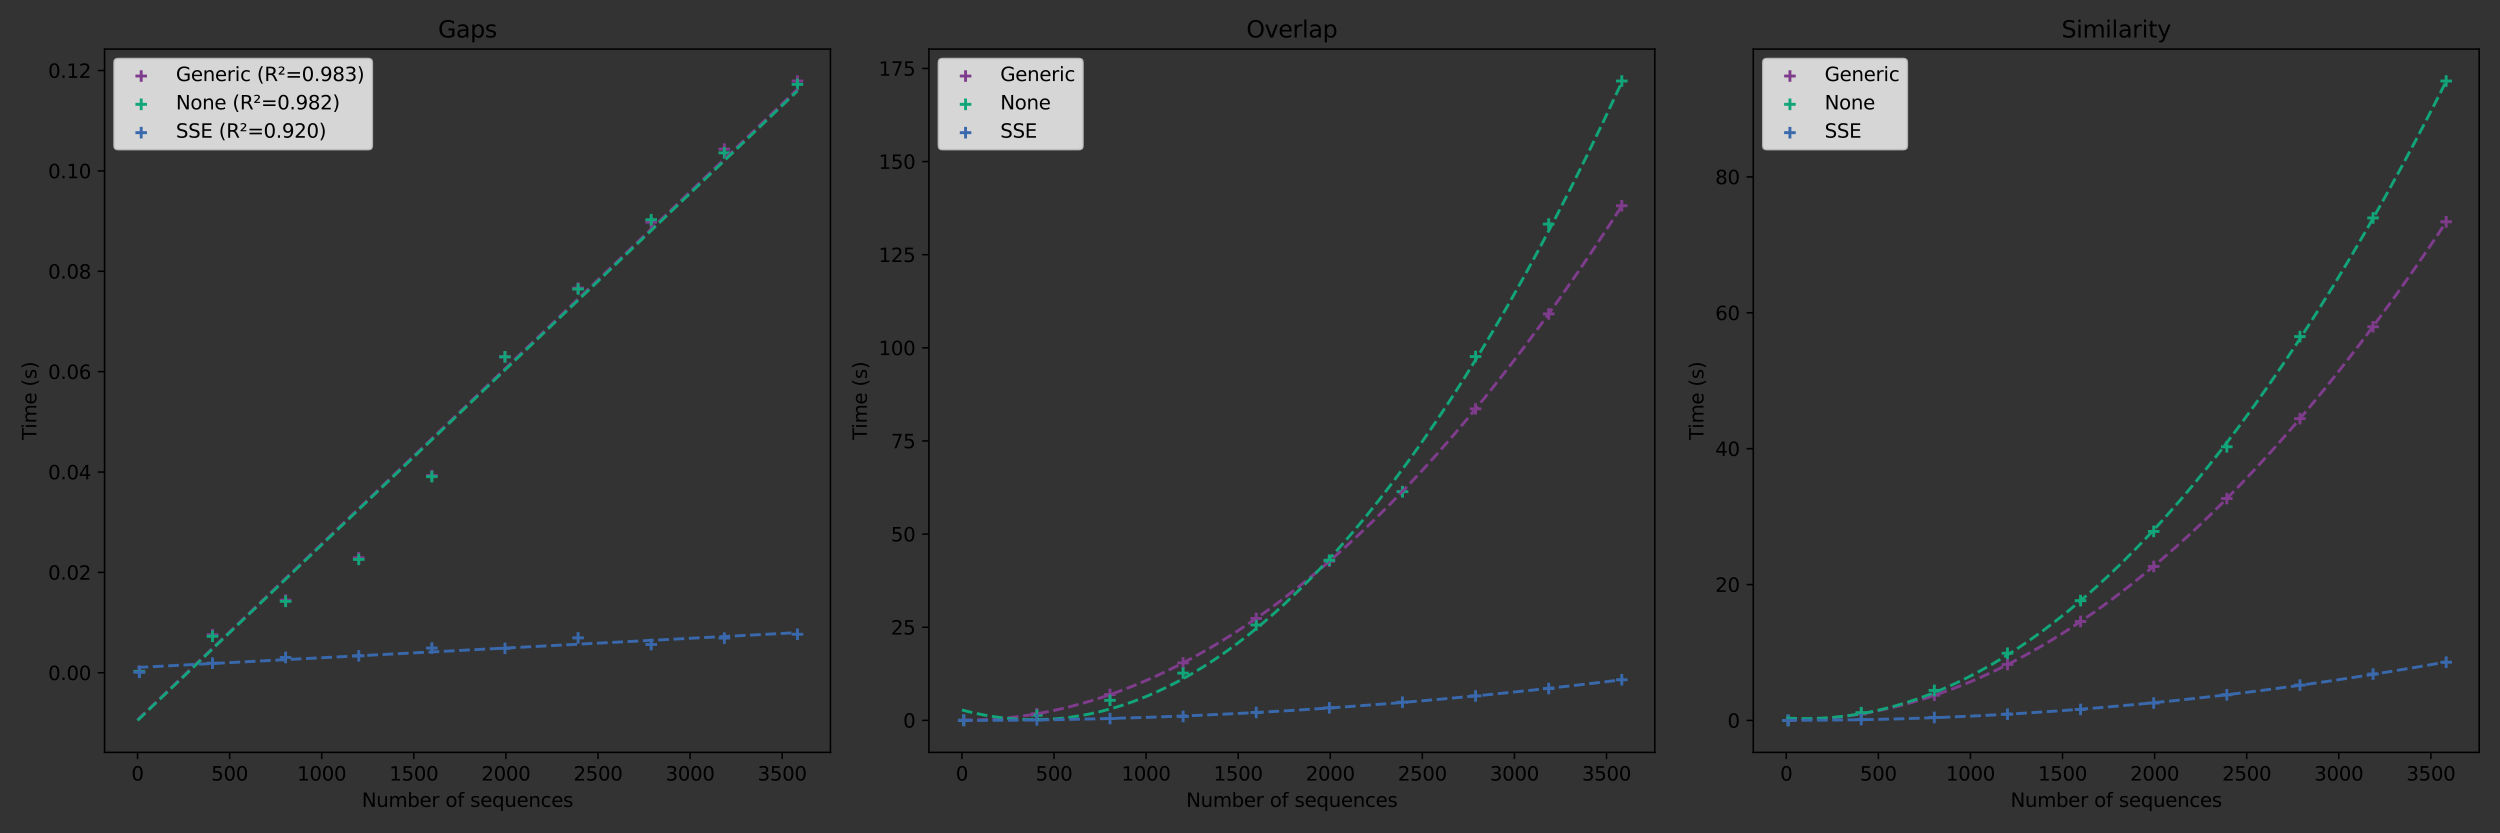 <?xml version="1.0" encoding="utf-8" standalone="no"?>
<!DOCTYPE svg PUBLIC "-//W3C//DTD SVG 1.1//EN"
  "http://www.w3.org/Graphics/SVG/1.1/DTD/svg11.dtd">
<svg xmlns:xlink="http://www.w3.org/1999/xlink" width="1296pt" height="432pt" viewBox="0 0 1296 432" xmlns="http://www.w3.org/2000/svg" version="1.1">
 <rect x="0" y="0" width="1296" height="432" fill="#333333" stroke="none"/>
 <defs>
  <style type="text/css">*{stroke-linejoin: round; stroke-linecap: butt}</style>
 </defs>
 <g id="figure_1">
  <g id="patch_1">
   <path d="M 0 432 
L 1296 432 
L 1296 0 
L 0 0 
L 0 432 
z
" style="fill: none"/>
  </g>
  <g id="axes_1">
   <g id="patch_2">
    <path d="M 54.2 390.04 
L 430.5 390.04 
L 430.5 25.44 
L 54.2 25.44 
L 54.2 390.04 
z
" style="fill: none"/>
   </g>
   <g id="PathCollection_1">
    <defs>
     <path id="mfdf7eecc21" d="M -3 0 
L 3 0 
M 0 3 
L 0 -3 
" style="stroke: #7f3c8d; stroke-width: 1.5"/>
    </defs>
    <g clip-path="url(#p728c486144)">
     <use xlink:href="#mfdf7eecc21" x="72.259" y="348.03" style="fill: #7f3c8d; stroke: #7f3c8d; stroke-width: 1.5"/>
     <use xlink:href="#mfdf7eecc21" x="110.163" y="329.051" style="fill: #7f3c8d; stroke: #7f3c8d; stroke-width: 1.5"/>
     <use xlink:href="#mfdf7eecc21" x="148.067" y="311.114" style="fill: #7f3c8d; stroke: #7f3c8d; stroke-width: 1.5"/>
     <use xlink:href="#mfdf7eecc21" x="185.971" y="289.116" style="fill: #7f3c8d; stroke: #7f3c8d; stroke-width: 1.5"/>
     <use xlink:href="#mfdf7eecc21" x="223.875" y="246.508" style="fill: #7f3c8d; stroke: #7f3c8d; stroke-width: 1.5"/>
     <use xlink:href="#mfdf7eecc21" x="261.779" y="185.019" style="fill: #7f3c8d; stroke: #7f3c8d; stroke-width: 1.5"/>
     <use xlink:href="#mfdf7eecc21" x="299.683" y="149.338" style="fill: #7f3c8d; stroke: #7f3c8d; stroke-width: 1.5"/>
     <use xlink:href="#mfdf7eecc21" x="337.587" y="115.169" style="fill: #7f3c8d; stroke: #7f3c8d; stroke-width: 1.5"/>
     <use xlink:href="#mfdf7eecc21" x="375.491" y="77.305" style="fill: #7f3c8d; stroke: #7f3c8d; stroke-width: 1.5"/>
     <use xlink:href="#mfdf7eecc21" x="413.395" y="42.013" style="fill: #7f3c8d; stroke: #7f3c8d; stroke-width: 1.5"/>
    </g>
   </g>
   <g id="PathCollection_2">
    <defs>
     <path id="m10c9c1c143" d="M -3 0 
L 3 0 
M 0 3 
L 0 -3 
" style="stroke: #11a579; stroke-width: 1.5"/>
    </defs>
    <g clip-path="url(#p728c486144)">
     <use xlink:href="#m10c9c1c143" x="72.259" y="348.16" style="fill: #11a579; stroke: #11a579; stroke-width: 1.5"/>
     <use xlink:href="#m10c9c1c143" x="110.163" y="329.836" style="fill: #11a579; stroke: #11a579; stroke-width: 1.5"/>
     <use xlink:href="#m10c9c1c143" x="148.067" y="311.741" style="fill: #11a579; stroke: #11a579; stroke-width: 1.5"/>
     <use xlink:href="#m10c9c1c143" x="185.971" y="290.013" style="fill: #11a579; stroke: #11a579; stroke-width: 1.5"/>
     <use xlink:href="#m10c9c1c143" x="223.875" y="247.085" style="fill: #11a579; stroke: #11a579; stroke-width: 1.5"/>
     <use xlink:href="#m10c9c1c143" x="261.779" y="184.991" style="fill: #11a579; stroke: #11a579; stroke-width: 1.5"/>
     <use xlink:href="#m10c9c1c143" x="299.683" y="149.838" style="fill: #11a579; stroke: #11a579; stroke-width: 1.5"/>
     <use xlink:href="#m10c9c1c143" x="337.587" y="113.901" style="fill: #11a579; stroke: #11a579; stroke-width: 1.5"/>
     <use xlink:href="#m10c9c1c143" x="375.491" y="79.224" style="fill: #11a579; stroke: #11a579; stroke-width: 1.5"/>
     <use xlink:href="#m10c9c1c143" x="413.395" y="43.755" style="fill: #11a579; stroke: #11a579; stroke-width: 1.5"/>
    </g>
   </g>
   <g id="PathCollection_3">
    <defs>
     <path id="m5e8d10c035" d="M -3 0 
L 3 0 
M 0 3 
L 0 -3 
" style="stroke: #3969ac; stroke-width: 1.5"/>
    </defs>
    <g clip-path="url(#p728c486144)">
     <use xlink:href="#m5e8d10c035" x="72.259" y="348.531" style="fill: #3969ac; stroke: #3969ac; stroke-width: 1.5"/>
     <use xlink:href="#m5e8d10c035" x="110.163" y="343.809" style="fill: #3969ac; stroke: #3969ac; stroke-width: 1.5"/>
     <use xlink:href="#m5e8d10c035" x="148.067" y="340.838" style="fill: #3969ac; stroke: #3969ac; stroke-width: 1.5"/>
     <use xlink:href="#m5e8d10c035" x="185.971" y="339.988" style="fill: #3969ac; stroke: #3969ac; stroke-width: 1.5"/>
     <use xlink:href="#m5e8d10c035" x="223.875" y="335.953" style="fill: #3969ac; stroke: #3969ac; stroke-width: 1.5"/>
     <use xlink:href="#m5e8d10c035" x="261.779" y="336.109" style="fill: #3969ac; stroke: #3969ac; stroke-width: 1.5"/>
     <use xlink:href="#m5e8d10c035" x="299.683" y="330.67" style="fill: #3969ac; stroke: #3969ac; stroke-width: 1.5"/>
     <use xlink:href="#m5e8d10c035" x="337.587" y="334.117" style="fill: #3969ac; stroke: #3969ac; stroke-width: 1.5"/>
     <use xlink:href="#m5e8d10c035" x="375.491" y="330.802" style="fill: #3969ac; stroke: #3969ac; stroke-width: 1.5"/>
     <use xlink:href="#m5e8d10c035" x="413.395" y="328.793" style="fill: #3969ac; stroke: #3969ac; stroke-width: 1.5"/>
    </g>
   </g>
   <g id="matplotlib.axis_1">
    <g id="xtick_1">
     <g id="line2d_1">
      <defs>
       <path id="med31c1eec4" d="M 0 0 
L 0 3.5 
" style="stroke: #000000; stroke-width: 0.8"/>
      </defs>
      <g>
       <use xlink:href="#med31c1eec4" x="71.305" y="390.04" style="stroke: #000000; stroke-width: 0.8"/>
      </g>
     </g>
     <g id="text_1">
      <!-- 0 -->
      <g transform="translate(68.123 404.638)scale(0.1 -0.1)">
       <defs>
        <path id="DejaVuSans-30" d="M 2034 4250 
Q 1547 4250 1301 3770 
Q 1056 3291 1056 2328 
Q 1056 1369 1301 889 
Q 1547 409 2034 409 
Q 2525 409 2770 889 
Q 3016 1369 3016 2328 
Q 3016 3291 2770 3770 
Q 2525 4250 2034 4250 
z
M 2034 4750 
Q 2819 4750 3233 4129 
Q 3647 3509 3647 2328 
Q 3647 1150 3233 529 
Q 2819 -91 2034 -91 
Q 1250 -91 836 529 
Q 422 1150 422 2328 
Q 422 3509 836 4129 
Q 1250 4750 2034 4750 
z
" transform="scale(0.016)"/>
       </defs>
       <use xlink:href="#DejaVuSans-30"/>
      </g>
     </g>
    </g>
    <g id="xtick_2">
     <g id="line2d_2">
      <g>
       <use xlink:href="#med31c1eec4" x="119.043" y="390.04" style="stroke: #000000; stroke-width: 0.8"/>
      </g>
     </g>
     <g id="text_2">
      <!-- 500 -->
      <g transform="translate(109.499 404.638)scale(0.1 -0.1)">
       <defs>
        <path id="DejaVuSans-35" d="M 691 4666 
L 3169 4666 
L 3169 4134 
L 1269 4134 
L 1269 2991 
Q 1406 3038 1543 3061 
Q 1681 3084 1819 3084 
Q 2600 3084 3056 2656 
Q 3513 2228 3513 1497 
Q 3513 744 3044 326 
Q 2575 -91 1722 -91 
Q 1428 -91 1123 -41 
Q 819 9 494 109 
L 494 744 
Q 775 591 1075 516 
Q 1375 441 1709 441 
Q 2250 441 2565 725 
Q 2881 1009 2881 1497 
Q 2881 1984 2565 2268 
Q 2250 2553 1709 2553 
Q 1456 2553 1204 2497 
Q 953 2441 691 2322 
L 691 4666 
z
" transform="scale(0.016)"/>
       </defs>
       <use xlink:href="#DejaVuSans-35"/>
       <use xlink:href="#DejaVuSans-30" x="63.623"/>
       <use xlink:href="#DejaVuSans-30" x="127.246"/>
      </g>
     </g>
    </g>
    <g id="xtick_3">
     <g id="line2d_3">
      <g>
       <use xlink:href="#med31c1eec4" x="166.781" y="390.04" style="stroke: #000000; stroke-width: 0.8"/>
      </g>
     </g>
     <g id="text_3">
      <!-- 1000 -->
      <g transform="translate(154.056 404.638)scale(0.1 -0.1)">
       <defs>
        <path id="DejaVuSans-31" d="M 794 531 
L 1825 531 
L 1825 4091 
L 703 3866 
L 703 4441 
L 1819 4666 
L 2450 4666 
L 2450 531 
L 3481 531 
L 3481 0 
L 794 0 
L 794 531 
z
" transform="scale(0.016)"/>
       </defs>
       <use xlink:href="#DejaVuSans-31"/>
       <use xlink:href="#DejaVuSans-30" x="63.623"/>
       <use xlink:href="#DejaVuSans-30" x="127.246"/>
       <use xlink:href="#DejaVuSans-30" x="190.869"/>
      </g>
     </g>
    </g>
    <g id="xtick_4">
     <g id="line2d_4">
      <g>
       <use xlink:href="#med31c1eec4" x="214.519" y="390.04" style="stroke: #000000; stroke-width: 0.8"/>
      </g>
     </g>
     <g id="text_4">
      <!-- 1500 -->
      <g transform="translate(201.794 404.638)scale(0.1 -0.1)">
       <use xlink:href="#DejaVuSans-31"/>
       <use xlink:href="#DejaVuSans-35" x="63.623"/>
       <use xlink:href="#DejaVuSans-30" x="127.246"/>
       <use xlink:href="#DejaVuSans-30" x="190.869"/>
      </g>
     </g>
    </g>
    <g id="xtick_5">
     <g id="line2d_5">
      <g>
       <use xlink:href="#med31c1eec4" x="262.257" y="390.04" style="stroke: #000000; stroke-width: 0.8"/>
      </g>
     </g>
     <g id="text_5">
      <!-- 2000 -->
      <g transform="translate(249.532 404.638)scale(0.1 -0.1)">
       <defs>
        <path id="DejaVuSans-32" d="M 1228 531 
L 3431 531 
L 3431 0 
L 469 0 
L 469 531 
Q 828 903 1448 1529 
Q 2069 2156 2228 2338 
Q 2531 2678 2651 2914 
Q 2772 3150 2772 3378 
Q 2772 3750 2511 3984 
Q 2250 4219 1831 4219 
Q 1534 4219 1204 4116 
Q 875 4013 500 3803 
L 500 4441 
Q 881 4594 1212 4672 
Q 1544 4750 1819 4750 
Q 2544 4750 2975 4387 
Q 3406 4025 3406 3419 
Q 3406 3131 3298 2873 
Q 3191 2616 2906 2266 
Q 2828 2175 2409 1742 
Q 1991 1309 1228 531 
z
" transform="scale(0.016)"/>
       </defs>
       <use xlink:href="#DejaVuSans-32"/>
       <use xlink:href="#DejaVuSans-30" x="63.623"/>
       <use xlink:href="#DejaVuSans-30" x="127.246"/>
       <use xlink:href="#DejaVuSans-30" x="190.869"/>
      </g>
     </g>
    </g>
    <g id="xtick_6">
     <g id="line2d_6">
      <g>
       <use xlink:href="#med31c1eec4" x="309.995" y="390.04" style="stroke: #000000; stroke-width: 0.8"/>
      </g>
     </g>
     <g id="text_6">
      <!-- 2500 -->
      <g transform="translate(297.27 404.638)scale(0.1 -0.1)">
       <use xlink:href="#DejaVuSans-32"/>
       <use xlink:href="#DejaVuSans-35" x="63.623"/>
       <use xlink:href="#DejaVuSans-30" x="127.246"/>
       <use xlink:href="#DejaVuSans-30" x="190.869"/>
      </g>
     </g>
    </g>
    <g id="xtick_7">
     <g id="line2d_7">
      <g>
       <use xlink:href="#med31c1eec4" x="357.733" y="390.04" style="stroke: #000000; stroke-width: 0.8"/>
      </g>
     </g>
     <g id="text_7">
      <!-- 3000 -->
      <g transform="translate(345.008 404.638)scale(0.1 -0.1)">
       <defs>
        <path id="DejaVuSans-33" d="M 2597 2516 
Q 3050 2419 3304 2112 
Q 3559 1806 3559 1356 
Q 3559 666 3084 287 
Q 2609 -91 1734 -91 
Q 1441 -91 1130 -33 
Q 819 25 488 141 
L 488 750 
Q 750 597 1062 519 
Q 1375 441 1716 441 
Q 2309 441 2620 675 
Q 2931 909 2931 1356 
Q 2931 1769 2642 2001 
Q 2353 2234 1838 2234 
L 1294 2234 
L 1294 2753 
L 1863 2753 
Q 2328 2753 2575 2939 
Q 2822 3125 2822 3475 
Q 2822 3834 2567 4026 
Q 2313 4219 1838 4219 
Q 1578 4219 1281 4162 
Q 984 4106 628 3988 
L 628 4550 
Q 988 4650 1302 4700 
Q 1616 4750 1894 4750 
Q 2613 4750 3031 4423 
Q 3450 4097 3450 3541 
Q 3450 3153 3228 2886 
Q 3006 2619 2597 2516 
z
" transform="scale(0.016)"/>
       </defs>
       <use xlink:href="#DejaVuSans-33"/>
       <use xlink:href="#DejaVuSans-30" x="63.623"/>
       <use xlink:href="#DejaVuSans-30" x="127.246"/>
       <use xlink:href="#DejaVuSans-30" x="190.869"/>
      </g>
     </g>
    </g>
    <g id="xtick_8">
     <g id="line2d_8">
      <g>
       <use xlink:href="#med31c1eec4" x="405.471" y="390.04" style="stroke: #000000; stroke-width: 0.8"/>
      </g>
     </g>
     <g id="text_8">
      <!-- 3500 -->
      <g transform="translate(392.746 404.638)scale(0.1 -0.1)">
       <use xlink:href="#DejaVuSans-33"/>
       <use xlink:href="#DejaVuSans-35" x="63.623"/>
       <use xlink:href="#DejaVuSans-30" x="127.246"/>
       <use xlink:href="#DejaVuSans-30" x="190.869"/>
      </g>
     </g>
    </g>
    <g id="text_9">
     <!-- Number of sequences -->
     <g transform="translate(187.566 418.317)scale(0.1 -0.1)">
      <defs>
       <path id="DejaVuSans-4e" d="M 628 4666 
L 1478 4666 
L 3547 763 
L 3547 4666 
L 4159 4666 
L 4159 0 
L 3309 0 
L 1241 3903 
L 1241 0 
L 628 0 
L 628 4666 
z
" transform="scale(0.016)"/>
       <path id="DejaVuSans-75" d="M 544 1381 
L 544 3500 
L 1119 3500 
L 1119 1403 
Q 1119 906 1312 657 
Q 1506 409 1894 409 
Q 2359 409 2629 706 
Q 2900 1003 2900 1516 
L 2900 3500 
L 3475 3500 
L 3475 0 
L 2900 0 
L 2900 538 
Q 2691 219 2414 64 
Q 2138 -91 1772 -91 
Q 1169 -91 856 284 
Q 544 659 544 1381 
z
M 1991 3584 
L 1991 3584 
z
" transform="scale(0.016)"/>
       <path id="DejaVuSans-6d" d="M 3328 2828 
Q 3544 3216 3844 3400 
Q 4144 3584 4550 3584 
Q 5097 3584 5394 3201 
Q 5691 2819 5691 2113 
L 5691 0 
L 5113 0 
L 5113 2094 
Q 5113 2597 4934 2840 
Q 4756 3084 4391 3084 
Q 3944 3084 3684 2787 
Q 3425 2491 3425 1978 
L 3425 0 
L 2847 0 
L 2847 2094 
Q 2847 2600 2669 2842 
Q 2491 3084 2119 3084 
Q 1678 3084 1418 2786 
Q 1159 2488 1159 1978 
L 1159 0 
L 581 0 
L 581 3500 
L 1159 3500 
L 1159 2956 
Q 1356 3278 1631 3431 
Q 1906 3584 2284 3584 
Q 2666 3584 2933 3390 
Q 3200 3197 3328 2828 
z
" transform="scale(0.016)"/>
       <path id="DejaVuSans-62" d="M 3116 1747 
Q 3116 2381 2855 2742 
Q 2594 3103 2138 3103 
Q 1681 3103 1420 2742 
Q 1159 2381 1159 1747 
Q 1159 1113 1420 752 
Q 1681 391 2138 391 
Q 2594 391 2855 752 
Q 3116 1113 3116 1747 
z
M 1159 2969 
Q 1341 3281 1617 3432 
Q 1894 3584 2278 3584 
Q 2916 3584 3314 3078 
Q 3713 2572 3713 1747 
Q 3713 922 3314 415 
Q 2916 -91 2278 -91 
Q 1894 -91 1617 61 
Q 1341 213 1159 525 
L 1159 0 
L 581 0 
L 581 4863 
L 1159 4863 
L 1159 2969 
z
" transform="scale(0.016)"/>
       <path id="DejaVuSans-65" d="M 3597 1894 
L 3597 1613 
L 953 1613 
Q 991 1019 1311 708 
Q 1631 397 2203 397 
Q 2534 397 2845 478 
Q 3156 559 3463 722 
L 3463 178 
Q 3153 47 2828 -22 
Q 2503 -91 2169 -91 
Q 1331 -91 842 396 
Q 353 884 353 1716 
Q 353 2575 817 3079 
Q 1281 3584 2069 3584 
Q 2775 3584 3186 3129 
Q 3597 2675 3597 1894 
z
M 3022 2063 
Q 3016 2534 2758 2815 
Q 2500 3097 2075 3097 
Q 1594 3097 1305 2825 
Q 1016 2553 972 2059 
L 3022 2063 
z
" transform="scale(0.016)"/>
       <path id="DejaVuSans-72" d="M 2631 2963 
Q 2534 3019 2420 3045 
Q 2306 3072 2169 3072 
Q 1681 3072 1420 2755 
Q 1159 2438 1159 1844 
L 1159 0 
L 581 0 
L 581 3500 
L 1159 3500 
L 1159 2956 
Q 1341 3275 1631 3429 
Q 1922 3584 2338 3584 
Q 2397 3584 2469 3576 
Q 2541 3569 2628 3553 
L 2631 2963 
z
" transform="scale(0.016)"/>
       <path id="DejaVuSans-20" transform="scale(0.016)"/>
       <path id="DejaVuSans-6f" d="M 1959 3097 
Q 1497 3097 1228 2736 
Q 959 2375 959 1747 
Q 959 1119 1226 758 
Q 1494 397 1959 397 
Q 2419 397 2687 759 
Q 2956 1122 2956 1747 
Q 2956 2369 2687 2733 
Q 2419 3097 1959 3097 
z
M 1959 3584 
Q 2709 3584 3137 3096 
Q 3566 2609 3566 1747 
Q 3566 888 3137 398 
Q 2709 -91 1959 -91 
Q 1206 -91 779 398 
Q 353 888 353 1747 
Q 353 2609 779 3096 
Q 1206 3584 1959 3584 
z
" transform="scale(0.016)"/>
       <path id="DejaVuSans-66" d="M 2375 4863 
L 2375 4384 
L 1825 4384 
Q 1516 4384 1395 4259 
Q 1275 4134 1275 3809 
L 1275 3500 
L 2222 3500 
L 2222 3053 
L 1275 3053 
L 1275 0 
L 697 0 
L 697 3053 
L 147 3053 
L 147 3500 
L 697 3500 
L 697 3744 
Q 697 4328 969 4595 
Q 1241 4863 1831 4863 
L 2375 4863 
z
" transform="scale(0.016)"/>
       <path id="DejaVuSans-73" d="M 2834 3397 
L 2834 2853 
Q 2591 2978 2328 3040 
Q 2066 3103 1784 3103 
Q 1356 3103 1142 2972 
Q 928 2841 928 2578 
Q 928 2378 1081 2264 
Q 1234 2150 1697 2047 
L 1894 2003 
Q 2506 1872 2764 1633 
Q 3022 1394 3022 966 
Q 3022 478 2636 193 
Q 2250 -91 1575 -91 
Q 1294 -91 989 -36 
Q 684 19 347 128 
L 347 722 
Q 666 556 975 473 
Q 1284 391 1588 391 
Q 1994 391 2212 530 
Q 2431 669 2431 922 
Q 2431 1156 2273 1281 
Q 2116 1406 1581 1522 
L 1381 1569 
Q 847 1681 609 1914 
Q 372 2147 372 2553 
Q 372 3047 722 3315 
Q 1072 3584 1716 3584 
Q 2034 3584 2315 3537 
Q 2597 3491 2834 3397 
z
" transform="scale(0.016)"/>
       <path id="DejaVuSans-71" d="M 947 1747 
Q 947 1113 1208 752 
Q 1469 391 1925 391 
Q 2381 391 2643 752 
Q 2906 1113 2906 1747 
Q 2906 2381 2643 2742 
Q 2381 3103 1925 3103 
Q 1469 3103 1208 2742 
Q 947 2381 947 1747 
z
M 2906 525 
Q 2725 213 2448 61 
Q 2172 -91 1784 -91 
Q 1150 -91 751 415 
Q 353 922 353 1747 
Q 353 2572 751 3078 
Q 1150 3584 1784 3584 
Q 2172 3584 2448 3432 
Q 2725 3281 2906 2969 
L 2906 3500 
L 3481 3500 
L 3481 -1331 
L 2906 -1331 
L 2906 525 
z
" transform="scale(0.016)"/>
       <path id="DejaVuSans-6e" d="M 3513 2113 
L 3513 0 
L 2938 0 
L 2938 2094 
Q 2938 2591 2744 2837 
Q 2550 3084 2163 3084 
Q 1697 3084 1428 2787 
Q 1159 2491 1159 1978 
L 1159 0 
L 581 0 
L 581 3500 
L 1159 3500 
L 1159 2956 
Q 1366 3272 1645 3428 
Q 1925 3584 2291 3584 
Q 2894 3584 3203 3211 
Q 3513 2838 3513 2113 
z
" transform="scale(0.016)"/>
       <path id="DejaVuSans-63" d="M 3122 3366 
L 3122 2828 
Q 2878 2963 2633 3030 
Q 2388 3097 2138 3097 
Q 1578 3097 1268 2742 
Q 959 2388 959 1747 
Q 959 1106 1268 751 
Q 1578 397 2138 397 
Q 2388 397 2633 464 
Q 2878 531 3122 666 
L 3122 134 
Q 2881 22 2623 -34 
Q 2366 -91 2075 -91 
Q 1284 -91 818 406 
Q 353 903 353 1747 
Q 353 2603 823 3093 
Q 1294 3584 2113 3584 
Q 2378 3584 2631 3529 
Q 2884 3475 3122 3366 
z
" transform="scale(0.016)"/>
      </defs>
      <use xlink:href="#DejaVuSans-4e"/>
      <use xlink:href="#DejaVuSans-75" x="74.805"/>
      <use xlink:href="#DejaVuSans-6d" x="138.184"/>
      <use xlink:href="#DejaVuSans-62" x="235.596"/>
      <use xlink:href="#DejaVuSans-65" x="299.072"/>
      <use xlink:href="#DejaVuSans-72" x="360.596"/>
      <use xlink:href="#DejaVuSans-20" x="401.709"/>
      <use xlink:href="#DejaVuSans-6f" x="433.496"/>
      <use xlink:href="#DejaVuSans-66" x="494.678"/>
      <use xlink:href="#DejaVuSans-20" x="529.883"/>
      <use xlink:href="#DejaVuSans-73" x="561.67"/>
      <use xlink:href="#DejaVuSans-65" x="613.77"/>
      <use xlink:href="#DejaVuSans-71" x="675.293"/>
      <use xlink:href="#DejaVuSans-75" x="738.77"/>
      <use xlink:href="#DejaVuSans-65" x="802.148"/>
      <use xlink:href="#DejaVuSans-6e" x="863.672"/>
      <use xlink:href="#DejaVuSans-63" x="927.051"/>
      <use xlink:href="#DejaVuSans-65" x="982.031"/>
      <use xlink:href="#DejaVuSans-73" x="1043.555"/>
     </g>
    </g>
   </g>
   <g id="matplotlib.axis_2">
    <g id="ytick_1">
     <g id="line2d_9">
      <defs>
       <path id="m7d5298a6cb" d="M 0 0 
L -3.5 0 
" style="stroke: #000000; stroke-width: 0.8"/>
      </defs>
      <g>
       <use xlink:href="#m7d5298a6cb" x="54.2" y="348.763" style="stroke: #000000; stroke-width: 0.8"/>
      </g>
     </g>
     <g id="text_10">
      <!-- 0.00 -->
      <g transform="translate(24.934 352.562)scale(0.1 -0.1)">
       <defs>
        <path id="DejaVuSans-2e" d="M 684 794 
L 1344 794 
L 1344 0 
L 684 0 
L 684 794 
z
" transform="scale(0.016)"/>
       </defs>
       <use xlink:href="#DejaVuSans-30"/>
       <use xlink:href="#DejaVuSans-2e" x="63.623"/>
       <use xlink:href="#DejaVuSans-30" x="95.41"/>
       <use xlink:href="#DejaVuSans-30" x="159.033"/>
      </g>
     </g>
    </g>
    <g id="ytick_2">
     <g id="line2d_10">
      <g>
       <use xlink:href="#m7d5298a6cb" x="54.2" y="296.729" style="stroke: #000000; stroke-width: 0.8"/>
      </g>
     </g>
     <g id="text_11">
      <!-- 0.02 -->
      <g transform="translate(24.934 300.528)scale(0.1 -0.1)">
       <use xlink:href="#DejaVuSans-30"/>
       <use xlink:href="#DejaVuSans-2e" x="63.623"/>
       <use xlink:href="#DejaVuSans-30" x="95.41"/>
       <use xlink:href="#DejaVuSans-32" x="159.033"/>
      </g>
     </g>
    </g>
    <g id="ytick_3">
     <g id="line2d_11">
      <g>
       <use xlink:href="#m7d5298a6cb" x="54.2" y="244.695" style="stroke: #000000; stroke-width: 0.8"/>
      </g>
     </g>
     <g id="text_12">
      <!-- 0.04 -->
      <g transform="translate(24.934 248.494)scale(0.1 -0.1)">
       <defs>
        <path id="DejaVuSans-34" d="M 2419 4116 
L 825 1625 
L 2419 1625 
L 2419 4116 
z
M 2253 4666 
L 3047 4666 
L 3047 1625 
L 3713 1625 
L 3713 1100 
L 3047 1100 
L 3047 0 
L 2419 0 
L 2419 1100 
L 313 1100 
L 313 1709 
L 2253 4666 
z
" transform="scale(0.016)"/>
       </defs>
       <use xlink:href="#DejaVuSans-30"/>
       <use xlink:href="#DejaVuSans-2e" x="63.623"/>
       <use xlink:href="#DejaVuSans-30" x="95.41"/>
       <use xlink:href="#DejaVuSans-34" x="159.033"/>
      </g>
     </g>
    </g>
    <g id="ytick_4">
     <g id="line2d_12">
      <g>
       <use xlink:href="#m7d5298a6cb" x="54.2" y="192.66" style="stroke: #000000; stroke-width: 0.8"/>
      </g>
     </g>
     <g id="text_13">
      <!-- 0.06 -->
      <g transform="translate(24.934 196.46)scale(0.1 -0.1)">
       <defs>
        <path id="DejaVuSans-36" d="M 2113 2584 
Q 1688 2584 1439 2293 
Q 1191 2003 1191 1497 
Q 1191 994 1439 701 
Q 1688 409 2113 409 
Q 2538 409 2786 701 
Q 3034 994 3034 1497 
Q 3034 2003 2786 2293 
Q 2538 2584 2113 2584 
z
M 3366 4563 
L 3366 3988 
Q 3128 4100 2886 4159 
Q 2644 4219 2406 4219 
Q 1781 4219 1451 3797 
Q 1122 3375 1075 2522 
Q 1259 2794 1537 2939 
Q 1816 3084 2150 3084 
Q 2853 3084 3261 2657 
Q 3669 2231 3669 1497 
Q 3669 778 3244 343 
Q 2819 -91 2113 -91 
Q 1303 -91 875 529 
Q 447 1150 447 2328 
Q 447 3434 972 4092 
Q 1497 4750 2381 4750 
Q 2619 4750 2861 4703 
Q 3103 4656 3366 4563 
z
" transform="scale(0.016)"/>
       </defs>
       <use xlink:href="#DejaVuSans-30"/>
       <use xlink:href="#DejaVuSans-2e" x="63.623"/>
       <use xlink:href="#DejaVuSans-30" x="95.41"/>
       <use xlink:href="#DejaVuSans-36" x="159.033"/>
      </g>
     </g>
    </g>
    <g id="ytick_5">
     <g id="line2d_13">
      <g>
       <use xlink:href="#m7d5298a6cb" x="54.2" y="140.626" style="stroke: #000000; stroke-width: 0.8"/>
      </g>
     </g>
     <g id="text_14">
      <!-- 0.08 -->
      <g transform="translate(24.934 144.426)scale(0.1 -0.1)">
       <defs>
        <path id="DejaVuSans-38" d="M 2034 2216 
Q 1584 2216 1326 1975 
Q 1069 1734 1069 1313 
Q 1069 891 1326 650 
Q 1584 409 2034 409 
Q 2484 409 2743 651 
Q 3003 894 3003 1313 
Q 3003 1734 2745 1975 
Q 2488 2216 2034 2216 
z
M 1403 2484 
Q 997 2584 770 2862 
Q 544 3141 544 3541 
Q 544 4100 942 4425 
Q 1341 4750 2034 4750 
Q 2731 4750 3128 4425 
Q 3525 4100 3525 3541 
Q 3525 3141 3298 2862 
Q 3072 2584 2669 2484 
Q 3125 2378 3379 2068 
Q 3634 1759 3634 1313 
Q 3634 634 3220 271 
Q 2806 -91 2034 -91 
Q 1263 -91 848 271 
Q 434 634 434 1313 
Q 434 1759 690 2068 
Q 947 2378 1403 2484 
z
M 1172 3481 
Q 1172 3119 1398 2916 
Q 1625 2713 2034 2713 
Q 2441 2713 2670 2916 
Q 2900 3119 2900 3481 
Q 2900 3844 2670 4047 
Q 2441 4250 2034 4250 
Q 1625 4250 1398 4047 
Q 1172 3844 1172 3481 
z
" transform="scale(0.016)"/>
       </defs>
       <use xlink:href="#DejaVuSans-30"/>
       <use xlink:href="#DejaVuSans-2e" x="63.623"/>
       <use xlink:href="#DejaVuSans-30" x="95.41"/>
       <use xlink:href="#DejaVuSans-38" x="159.033"/>
      </g>
     </g>
    </g>
    <g id="ytick_6">
     <g id="line2d_14">
      <g>
       <use xlink:href="#m7d5298a6cb" x="54.2" y="88.592" style="stroke: #000000; stroke-width: 0.8"/>
      </g>
     </g>
     <g id="text_15">
      <!-- 0.10 -->
      <g transform="translate(24.934 92.391)scale(0.1 -0.1)">
       <use xlink:href="#DejaVuSans-30"/>
       <use xlink:href="#DejaVuSans-2e" x="63.623"/>
       <use xlink:href="#DejaVuSans-31" x="95.41"/>
       <use xlink:href="#DejaVuSans-30" x="159.033"/>
      </g>
     </g>
    </g>
    <g id="ytick_7">
     <g id="line2d_15">
      <g>
       <use xlink:href="#m7d5298a6cb" x="54.2" y="36.558" style="stroke: #000000; stroke-width: 0.8"/>
      </g>
     </g>
     <g id="text_16">
      <!-- 0.12 -->
      <g transform="translate(24.934 40.357)scale(0.1 -0.1)">
       <use xlink:href="#DejaVuSans-30"/>
       <use xlink:href="#DejaVuSans-2e" x="63.623"/>
       <use xlink:href="#DejaVuSans-31" x="95.41"/>
       <use xlink:href="#DejaVuSans-32" x="159.033"/>
      </g>
     </g>
    </g>
    <g id="text_17">
     <!-- Time (s) -->
     <g transform="translate(18.855 228.069)rotate(-90)scale(0.1 -0.1)">
      <defs>
       <path id="DejaVuSans-54" d="M -19 4666 
L 3928 4666 
L 3928 4134 
L 2272 4134 
L 2272 0 
L 1638 0 
L 1638 4134 
L -19 4134 
L -19 4666 
z
" transform="scale(0.016)"/>
       <path id="DejaVuSans-69" d="M 603 3500 
L 1178 3500 
L 1178 0 
L 603 0 
L 603 3500 
z
M 603 4863 
L 1178 4863 
L 1178 4134 
L 603 4134 
L 603 4863 
z
" transform="scale(0.016)"/>
       <path id="DejaVuSans-28" d="M 1984 4856 
Q 1566 4138 1362 3434 
Q 1159 2731 1159 2009 
Q 1159 1288 1364 580 
Q 1569 -128 1984 -844 
L 1484 -844 
Q 1016 -109 783 600 
Q 550 1309 550 2009 
Q 550 2706 781 3412 
Q 1013 4119 1484 4856 
L 1984 4856 
z
" transform="scale(0.016)"/>
       <path id="DejaVuSans-29" d="M 513 4856 
L 1013 4856 
Q 1481 4119 1714 3412 
Q 1947 2706 1947 2009 
Q 1947 1309 1714 600 
Q 1481 -109 1013 -844 
L 513 -844 
Q 928 -128 1133 580 
Q 1338 1288 1338 2009 
Q 1338 2731 1133 3434 
Q 928 4138 513 4856 
z
" transform="scale(0.016)"/>
      </defs>
      <use xlink:href="#DejaVuSans-54"/>
      <use xlink:href="#DejaVuSans-69" x="57.959"/>
      <use xlink:href="#DejaVuSans-6d" x="85.742"/>
      <use xlink:href="#DejaVuSans-65" x="183.154"/>
      <use xlink:href="#DejaVuSans-20" x="244.678"/>
      <use xlink:href="#DejaVuSans-28" x="276.465"/>
      <use xlink:href="#DejaVuSans-73" x="315.479"/>
      <use xlink:href="#DejaVuSans-29" x="367.578"/>
     </g>
    </g>
   </g>
   <g id="line2d_16">
    <path d="M 71.305 373.186 
L 413.395 46.259 
" clip-path="url(#p728c486144)" style="fill: none; stroke-dasharray: 5.55,2.4; stroke-dashoffset: 0; stroke: #7f3c8d; stroke-width: 1.5"/>
   </g>
   <g id="line2d_17">
    <path d="M 71.305 373.467 
L 413.395 47.152 
" clip-path="url(#p728c486144)" style="fill: none; stroke-dasharray: 5.55,2.4; stroke-dashoffset: 0; stroke: #11a579; stroke-width: 1.5"/>
   </g>
   <g id="line2d_18">
    <path d="M 71.305 346.014 
L 413.395 327.959 
" clip-path="url(#p728c486144)" style="fill: none; stroke-dasharray: 5.55,2.4; stroke-dashoffset: 0; stroke: #3969ac; stroke-width: 1.5"/>
   </g>
   <g id="patch_3">
    <path d="M 54.2 390.04 
L 54.2 25.44 
" style="fill: none; stroke: #000000; stroke-width: 0.8; stroke-linejoin: miter; stroke-linecap: square"/>
   </g>
   <g id="patch_4">
    <path d="M 430.5 390.04 
L 430.5 25.44 
" style="fill: none; stroke: #000000; stroke-width: 0.8; stroke-linejoin: miter; stroke-linecap: square"/>
   </g>
   <g id="patch_5">
    <path d="M 54.2 390.04 
L 430.5 390.04 
" style="fill: none; stroke: #000000; stroke-width: 0.8; stroke-linejoin: miter; stroke-linecap: square"/>
   </g>
   <g id="patch_6">
    <path d="M 54.2 25.44 
L 430.5 25.44 
" style="fill: none; stroke: #000000; stroke-width: 0.8; stroke-linejoin: miter; stroke-linecap: square"/>
   </g>
   <g id="text_18">
    <!-- Gaps -->
    <g transform="translate(227.089 19.44)scale(0.12 -0.12)">
     <defs>
      <path id="DejaVuSans-47" d="M 3809 666 
L 3809 1919 
L 2778 1919 
L 2778 2438 
L 4434 2438 
L 4434 434 
Q 4069 175 3628 42 
Q 3188 -91 2688 -91 
Q 1594 -91 976 548 
Q 359 1188 359 2328 
Q 359 3472 976 4111 
Q 1594 4750 2688 4750 
Q 3144 4750 3555 4637 
Q 3966 4525 4313 4306 
L 4313 3634 
Q 3963 3931 3569 4081 
Q 3175 4231 2741 4231 
Q 1884 4231 1454 3753 
Q 1025 3275 1025 2328 
Q 1025 1384 1454 906 
Q 1884 428 2741 428 
Q 3075 428 3337 486 
Q 3600 544 3809 666 
z
" transform="scale(0.016)"/>
      <path id="DejaVuSans-61" d="M 2194 1759 
Q 1497 1759 1228 1600 
Q 959 1441 959 1056 
Q 959 750 1161 570 
Q 1363 391 1709 391 
Q 2188 391 2477 730 
Q 2766 1069 2766 1631 
L 2766 1759 
L 2194 1759 
z
M 3341 1997 
L 3341 0 
L 2766 0 
L 2766 531 
Q 2569 213 2275 61 
Q 1981 -91 1556 -91 
Q 1019 -91 701 211 
Q 384 513 384 1019 
Q 384 1609 779 1909 
Q 1175 2209 1959 2209 
L 2766 2209 
L 2766 2266 
Q 2766 2663 2505 2880 
Q 2244 3097 1772 3097 
Q 1472 3097 1187 3025 
Q 903 2953 641 2809 
L 641 3341 
Q 956 3463 1253 3523 
Q 1550 3584 1831 3584 
Q 2591 3584 2966 3190 
Q 3341 2797 3341 1997 
z
" transform="scale(0.016)"/>
      <path id="DejaVuSans-70" d="M 1159 525 
L 1159 -1331 
L 581 -1331 
L 581 3500 
L 1159 3500 
L 1159 2969 
Q 1341 3281 1617 3432 
Q 1894 3584 2278 3584 
Q 2916 3584 3314 3078 
Q 3713 2572 3713 1747 
Q 3713 922 3314 415 
Q 2916 -91 2278 -91 
Q 1894 -91 1617 61 
Q 1341 213 1159 525 
z
M 3116 1747 
Q 3116 2381 2855 2742 
Q 2594 3103 2138 3103 
Q 1681 3103 1420 2742 
Q 1159 2381 1159 1747 
Q 1159 1113 1420 752 
Q 1681 391 2138 391 
Q 2594 391 2855 752 
Q 3116 1113 3116 1747 
z
" transform="scale(0.016)"/>
     </defs>
     <use xlink:href="#DejaVuSans-47"/>
     <use xlink:href="#DejaVuSans-61" x="77.49"/>
     <use xlink:href="#DejaVuSans-70" x="138.77"/>
     <use xlink:href="#DejaVuSans-73" x="202.246"/>
    </g>
   </g>
   <g id="legend_1">
    <g id="patch_7">
     <path d="M 61.2 77.474 
L 190.927 77.474 
Q 192.927 77.474 192.927 75.474 
L 192.927 32.44 
Q 192.927 30.44 190.927 30.44 
L 61.2 30.44 
Q 59.2 30.44 59.2 32.44 
L 59.2 75.474 
Q 59.2 77.474 61.2 77.474 
z
" style="fill: #ffffff; opacity: 0.8; stroke: #cccccc; stroke-linejoin: miter"/>
    </g>
    <g id="PathCollection_4">
     <g>
      <use xlink:href="#mfdf7eecc21" x="73.2" y="39.413" style="fill: #7f3c8d; stroke: #7f3c8d; stroke-width: 1.5"/>
     </g>
    </g>
    <g id="text_19">
     <!-- Generic (R²=0.983) -->
     <g transform="translate(91.2 42.038)scale(0.1 -0.1)">
      <defs>
       <path id="DejaVuSans-52" d="M 2841 2188 
Q 3044 2119 3236 1894 
Q 3428 1669 3622 1275 
L 4263 0 
L 3584 0 
L 2988 1197 
Q 2756 1666 2539 1819 
Q 2322 1972 1947 1972 
L 1259 1972 
L 1259 0 
L 628 0 
L 628 4666 
L 2053 4666 
Q 2853 4666 3247 4331 
Q 3641 3997 3641 3322 
Q 3641 2881 3436 2590 
Q 3231 2300 2841 2188 
z
M 1259 4147 
L 1259 2491 
L 2053 2491 
Q 2509 2491 2742 2702 
Q 2975 2913 2975 3322 
Q 2975 3731 2742 3939 
Q 2509 4147 2053 4147 
L 1259 4147 
z
" transform="scale(0.016)"/>
       <path id="DejaVuSans-b2" d="M 838 2444 
L 2163 2444 
L 2163 2088 
L 294 2088 
L 294 2431 
Q 400 2528 597 2703 
Q 1672 3656 1672 3950 
Q 1672 4156 1509 4282 
Q 1347 4409 1081 4409 
Q 919 4409 728 4354 
Q 538 4300 313 4191 
L 313 4575 
Q 553 4663 761 4706 
Q 969 4750 1147 4750 
Q 1600 4750 1872 4544 
Q 2144 4338 2144 4000 
Q 2144 3566 1109 2678 
Q 934 2528 838 2444 
z
" transform="scale(0.016)"/>
       <path id="DejaVuSans-3d" d="M 678 2906 
L 4684 2906 
L 4684 2381 
L 678 2381 
L 678 2906 
z
M 678 1631 
L 4684 1631 
L 4684 1100 
L 678 1100 
L 678 1631 
z
" transform="scale(0.016)"/>
       <path id="DejaVuSans-39" d="M 703 97 
L 703 672 
Q 941 559 1184 500 
Q 1428 441 1663 441 
Q 2288 441 2617 861 
Q 2947 1281 2994 2138 
Q 2813 1869 2534 1725 
Q 2256 1581 1919 1581 
Q 1219 1581 811 2004 
Q 403 2428 403 3163 
Q 403 3881 828 4315 
Q 1253 4750 1959 4750 
Q 2769 4750 3195 4129 
Q 3622 3509 3622 2328 
Q 3622 1225 3098 567 
Q 2575 -91 1691 -91 
Q 1453 -91 1209 -44 
Q 966 3 703 97 
z
M 1959 2075 
Q 2384 2075 2632 2365 
Q 2881 2656 2881 3163 
Q 2881 3666 2632 3958 
Q 2384 4250 1959 4250 
Q 1534 4250 1286 3958 
Q 1038 3666 1038 3163 
Q 1038 2656 1286 2365 
Q 1534 2075 1959 2075 
z
" transform="scale(0.016)"/>
      </defs>
      <use xlink:href="#DejaVuSans-47"/>
      <use xlink:href="#DejaVuSans-65" x="77.49"/>
      <use xlink:href="#DejaVuSans-6e" x="139.014"/>
      <use xlink:href="#DejaVuSans-65" x="202.393"/>
      <use xlink:href="#DejaVuSans-72" x="263.916"/>
      <use xlink:href="#DejaVuSans-69" x="305.029"/>
      <use xlink:href="#DejaVuSans-63" x="332.812"/>
      <use xlink:href="#DejaVuSans-20" x="387.793"/>
      <use xlink:href="#DejaVuSans-28" x="419.58"/>
      <use xlink:href="#DejaVuSans-52" x="458.594"/>
      <use xlink:href="#DejaVuSans-b2" x="528.076"/>
      <use xlink:href="#DejaVuSans-3d" x="568.164"/>
      <use xlink:href="#DejaVuSans-30" x="651.953"/>
      <use xlink:href="#DejaVuSans-2e" x="715.576"/>
      <use xlink:href="#DejaVuSans-39" x="747.363"/>
      <use xlink:href="#DejaVuSans-38" x="810.986"/>
      <use xlink:href="#DejaVuSans-33" x="874.609"/>
      <use xlink:href="#DejaVuSans-29" x="938.232"/>
     </g>
    </g>
    <g id="PathCollection_5">
     <g>
      <use xlink:href="#m10c9c1c143" x="73.2" y="54.092" style="fill: #11a579; stroke: #11a579; stroke-width: 1.5"/>
     </g>
    </g>
    <g id="text_20">
     <!-- None (R²=0.982) -->
     <g transform="translate(91.2 56.717)scale(0.1 -0.1)">
      <use xlink:href="#DejaVuSans-4e"/>
      <use xlink:href="#DejaVuSans-6f" x="74.805"/>
      <use xlink:href="#DejaVuSans-6e" x="135.986"/>
      <use xlink:href="#DejaVuSans-65" x="199.365"/>
      <use xlink:href="#DejaVuSans-20" x="260.889"/>
      <use xlink:href="#DejaVuSans-28" x="292.676"/>
      <use xlink:href="#DejaVuSans-52" x="331.689"/>
      <use xlink:href="#DejaVuSans-b2" x="401.172"/>
      <use xlink:href="#DejaVuSans-3d" x="441.26"/>
      <use xlink:href="#DejaVuSans-30" x="525.049"/>
      <use xlink:href="#DejaVuSans-2e" x="588.672"/>
      <use xlink:href="#DejaVuSans-39" x="620.459"/>
      <use xlink:href="#DejaVuSans-38" x="684.082"/>
      <use xlink:href="#DejaVuSans-32" x="747.705"/>
      <use xlink:href="#DejaVuSans-29" x="811.328"/>
     </g>
    </g>
    <g id="PathCollection_6">
     <g>
      <use xlink:href="#m5e8d10c035" x="73.2" y="68.77" style="fill: #3969ac; stroke: #3969ac; stroke-width: 1.5"/>
     </g>
    </g>
    <g id="text_21">
     <!-- SSE (R²=0.920) -->
     <g transform="translate(91.2 71.395)scale(0.1 -0.1)">
      <defs>
       <path id="DejaVuSans-53" d="M 3425 4513 
L 3425 3897 
Q 3066 4069 2747 4153 
Q 2428 4238 2131 4238 
Q 1616 4238 1336 4038 
Q 1056 3838 1056 3469 
Q 1056 3159 1242 3001 
Q 1428 2844 1947 2747 
L 2328 2669 
Q 3034 2534 3370 2195 
Q 3706 1856 3706 1288 
Q 3706 609 3251 259 
Q 2797 -91 1919 -91 
Q 1588 -91 1214 -16 
Q 841 59 441 206 
L 441 856 
Q 825 641 1194 531 
Q 1563 422 1919 422 
Q 2459 422 2753 634 
Q 3047 847 3047 1241 
Q 3047 1584 2836 1778 
Q 2625 1972 2144 2069 
L 1759 2144 
Q 1053 2284 737 2584 
Q 422 2884 422 3419 
Q 422 4038 858 4394 
Q 1294 4750 2059 4750 
Q 2388 4750 2728 4690 
Q 3069 4631 3425 4513 
z
" transform="scale(0.016)"/>
       <path id="DejaVuSans-45" d="M 628 4666 
L 3578 4666 
L 3578 4134 
L 1259 4134 
L 1259 2753 
L 3481 2753 
L 3481 2222 
L 1259 2222 
L 1259 531 
L 3634 531 
L 3634 0 
L 628 0 
L 628 4666 
z
" transform="scale(0.016)"/>
      </defs>
      <use xlink:href="#DejaVuSans-53"/>
      <use xlink:href="#DejaVuSans-53" x="63.477"/>
      <use xlink:href="#DejaVuSans-45" x="126.953"/>
      <use xlink:href="#DejaVuSans-20" x="190.137"/>
      <use xlink:href="#DejaVuSans-28" x="221.924"/>
      <use xlink:href="#DejaVuSans-52" x="260.938"/>
      <use xlink:href="#DejaVuSans-b2" x="330.42"/>
      <use xlink:href="#DejaVuSans-3d" x="370.508"/>
      <use xlink:href="#DejaVuSans-30" x="454.297"/>
      <use xlink:href="#DejaVuSans-2e" x="517.92"/>
      <use xlink:href="#DejaVuSans-39" x="549.707"/>
      <use xlink:href="#DejaVuSans-32" x="613.33"/>
      <use xlink:href="#DejaVuSans-30" x="676.953"/>
      <use xlink:href="#DejaVuSans-29" x="740.576"/>
     </g>
    </g>
   </g>
  </g>
  <g id="axes_2">
   <g id="patch_8">
    <path d="M 481.55 390.04 
L 857.85 390.04 
L 857.85 25.44 
L 481.55 25.44 
L 481.55 390.04 
z
" style="fill: none"/>
   </g>
   <g id="PathCollection_7">
    <g clip-path="url(#p33ea55bbbe)">
     <use xlink:href="#mfdf7eecc21" x="499.609" y="373.427" style="fill: #7f3c8d; stroke: #7f3c8d; stroke-width: 1.5"/>
     <use xlink:href="#mfdf7eecc21" x="537.513" y="369.977" style="fill: #7f3c8d; stroke: #7f3c8d; stroke-width: 1.5"/>
     <use xlink:href="#mfdf7eecc21" x="575.417" y="360.052" style="fill: #7f3c8d; stroke: #7f3c8d; stroke-width: 1.5"/>
     <use xlink:href="#mfdf7eecc21" x="613.321" y="343.657" style="fill: #7f3c8d; stroke: #7f3c8d; stroke-width: 1.5"/>
     <use xlink:href="#mfdf7eecc21" x="651.225" y="320.598" style="fill: #7f3c8d; stroke: #7f3c8d; stroke-width: 1.5"/>
     <use xlink:href="#mfdf7eecc21" x="689.129" y="290.922" style="fill: #7f3c8d; stroke: #7f3c8d; stroke-width: 1.5"/>
     <use xlink:href="#mfdf7eecc21" x="727.033" y="254.827" style="fill: #7f3c8d; stroke: #7f3c8d; stroke-width: 1.5"/>
     <use xlink:href="#mfdf7eecc21" x="764.937" y="211.967" style="fill: #7f3c8d; stroke: #7f3c8d; stroke-width: 1.5"/>
     <use xlink:href="#mfdf7eecc21" x="802.841" y="162.73" style="fill: #7f3c8d; stroke: #7f3c8d; stroke-width: 1.5"/>
     <use xlink:href="#mfdf7eecc21" x="840.745" y="106.664" style="fill: #7f3c8d; stroke: #7f3c8d; stroke-width: 1.5"/>
    </g>
   </g>
   <g id="PathCollection_8">
    <g clip-path="url(#p33ea55bbbe)">
     <use xlink:href="#m10c9c1c143" x="499.609" y="373.427" style="fill: #11a579; stroke: #11a579; stroke-width: 1.5"/>
     <use xlink:href="#m10c9c1c143" x="537.513" y="370.772" style="fill: #11a579; stroke: #11a579; stroke-width: 1.5"/>
     <use xlink:href="#m10c9c1c143" x="575.417" y="363.032" style="fill: #11a579; stroke: #11a579; stroke-width: 1.5"/>
     <use xlink:href="#m10c9c1c143" x="613.321" y="348.932" style="fill: #11a579; stroke: #11a579; stroke-width: 1.5"/>
     <use xlink:href="#m10c9c1c143" x="651.225" y="323.981" style="fill: #11a579; stroke: #11a579; stroke-width: 1.5"/>
     <use xlink:href="#m10c9c1c143" x="689.129" y="290.44" style="fill: #11a579; stroke: #11a579; stroke-width: 1.5"/>
     <use xlink:href="#m10c9c1c143" x="727.033" y="254.907" style="fill: #11a579; stroke: #11a579; stroke-width: 1.5"/>
     <use xlink:href="#m10c9c1c143" x="764.937" y="184.834" style="fill: #11a579; stroke: #11a579; stroke-width: 1.5"/>
     <use xlink:href="#m10c9c1c143" x="802.841" y="116.15" style="fill: #11a579; stroke: #11a579; stroke-width: 1.5"/>
     <use xlink:href="#m10c9c1c143" x="840.745" y="42.013" style="fill: #11a579; stroke: #11a579; stroke-width: 1.5"/>
    </g>
   </g>
   <g id="PathCollection_9">
    <g clip-path="url(#p33ea55bbbe)">
     <use xlink:href="#m5e8d10c035" x="499.609" y="373.429" style="fill: #3969ac; stroke: #3969ac; stroke-width: 1.5"/>
     <use xlink:href="#m5e8d10c035" x="537.513" y="373.177" style="fill: #3969ac; stroke: #3969ac; stroke-width: 1.5"/>
     <use xlink:href="#m5e8d10c035" x="575.417" y="372.507" style="fill: #3969ac; stroke: #3969ac; stroke-width: 1.5"/>
     <use xlink:href="#m5e8d10c035" x="613.321" y="371.413" style="fill: #3969ac; stroke: #3969ac; stroke-width: 1.5"/>
     <use xlink:href="#m5e8d10c035" x="651.225" y="369.347" style="fill: #3969ac; stroke: #3969ac; stroke-width: 1.5"/>
     <use xlink:href="#m5e8d10c035" x="689.129" y="366.953" style="fill: #3969ac; stroke: #3969ac; stroke-width: 1.5"/>
     <use xlink:href="#m5e8d10c035" x="727.033" y="364.009" style="fill: #3969ac; stroke: #3969ac; stroke-width: 1.5"/>
     <use xlink:href="#m5e8d10c035" x="764.937" y="360.764" style="fill: #3969ac; stroke: #3969ac; stroke-width: 1.5"/>
     <use xlink:href="#m5e8d10c035" x="802.841" y="356.938" style="fill: #3969ac; stroke: #3969ac; stroke-width: 1.5"/>
     <use xlink:href="#m5e8d10c035" x="840.745" y="352.393" style="fill: #3969ac; stroke: #3969ac; stroke-width: 1.5"/>
    </g>
   </g>
   <g id="matplotlib.axis_3">
    <g id="xtick_9">
     <g id="line2d_19">
      <g>
       <use xlink:href="#med31c1eec4" x="498.655" y="390.04" style="stroke: #000000; stroke-width: 0.8"/>
      </g>
     </g>
     <g id="text_22">
      <!-- 0 -->
      <g transform="translate(495.473 404.638)scale(0.1 -0.1)">
       <use xlink:href="#DejaVuSans-30"/>
      </g>
     </g>
    </g>
    <g id="xtick_10">
     <g id="line2d_20">
      <g>
       <use xlink:href="#med31c1eec4" x="546.393" y="390.04" style="stroke: #000000; stroke-width: 0.8"/>
      </g>
     </g>
     <g id="text_23">
      <!-- 500 -->
      <g transform="translate(536.849 404.638)scale(0.1 -0.1)">
       <use xlink:href="#DejaVuSans-35"/>
       <use xlink:href="#DejaVuSans-30" x="63.623"/>
       <use xlink:href="#DejaVuSans-30" x="127.246"/>
      </g>
     </g>
    </g>
    <g id="xtick_11">
     <g id="line2d_21">
      <g>
       <use xlink:href="#med31c1eec4" x="594.131" y="390.04" style="stroke: #000000; stroke-width: 0.8"/>
      </g>
     </g>
     <g id="text_24">
      <!-- 1000 -->
      <g transform="translate(581.406 404.638)scale(0.1 -0.1)">
       <use xlink:href="#DejaVuSans-31"/>
       <use xlink:href="#DejaVuSans-30" x="63.623"/>
       <use xlink:href="#DejaVuSans-30" x="127.246"/>
       <use xlink:href="#DejaVuSans-30" x="190.869"/>
      </g>
     </g>
    </g>
    <g id="xtick_12">
     <g id="line2d_22">
      <g>
       <use xlink:href="#med31c1eec4" x="641.869" y="390.04" style="stroke: #000000; stroke-width: 0.8"/>
      </g>
     </g>
     <g id="text_25">
      <!-- 1500 -->
      <g transform="translate(629.144 404.638)scale(0.1 -0.1)">
       <use xlink:href="#DejaVuSans-31"/>
       <use xlink:href="#DejaVuSans-35" x="63.623"/>
       <use xlink:href="#DejaVuSans-30" x="127.246"/>
       <use xlink:href="#DejaVuSans-30" x="190.869"/>
      </g>
     </g>
    </g>
    <g id="xtick_13">
     <g id="line2d_23">
      <g>
       <use xlink:href="#med31c1eec4" x="689.607" y="390.04" style="stroke: #000000; stroke-width: 0.8"/>
      </g>
     </g>
     <g id="text_26">
      <!-- 2000 -->
      <g transform="translate(676.882 404.638)scale(0.1 -0.1)">
       <use xlink:href="#DejaVuSans-32"/>
       <use xlink:href="#DejaVuSans-30" x="63.623"/>
       <use xlink:href="#DejaVuSans-30" x="127.246"/>
       <use xlink:href="#DejaVuSans-30" x="190.869"/>
      </g>
     </g>
    </g>
    <g id="xtick_14">
     <g id="line2d_24">
      <g>
       <use xlink:href="#med31c1eec4" x="737.345" y="390.04" style="stroke: #000000; stroke-width: 0.8"/>
      </g>
     </g>
     <g id="text_27">
      <!-- 2500 -->
      <g transform="translate(724.62 404.638)scale(0.1 -0.1)">
       <use xlink:href="#DejaVuSans-32"/>
       <use xlink:href="#DejaVuSans-35" x="63.623"/>
       <use xlink:href="#DejaVuSans-30" x="127.246"/>
       <use xlink:href="#DejaVuSans-30" x="190.869"/>
      </g>
     </g>
    </g>
    <g id="xtick_15">
     <g id="line2d_25">
      <g>
       <use xlink:href="#med31c1eec4" x="785.083" y="390.04" style="stroke: #000000; stroke-width: 0.8"/>
      </g>
     </g>
     <g id="text_28">
      <!-- 3000 -->
      <g transform="translate(772.358 404.638)scale(0.1 -0.1)">
       <use xlink:href="#DejaVuSans-33"/>
       <use xlink:href="#DejaVuSans-30" x="63.623"/>
       <use xlink:href="#DejaVuSans-30" x="127.246"/>
       <use xlink:href="#DejaVuSans-30" x="190.869"/>
      </g>
     </g>
    </g>
    <g id="xtick_16">
     <g id="line2d_26">
      <g>
       <use xlink:href="#med31c1eec4" x="832.821" y="390.04" style="stroke: #000000; stroke-width: 0.8"/>
      </g>
     </g>
     <g id="text_29">
      <!-- 3500 -->
      <g transform="translate(820.096 404.638)scale(0.1 -0.1)">
       <use xlink:href="#DejaVuSans-33"/>
       <use xlink:href="#DejaVuSans-35" x="63.623"/>
       <use xlink:href="#DejaVuSans-30" x="127.246"/>
       <use xlink:href="#DejaVuSans-30" x="190.869"/>
      </g>
     </g>
    </g>
    <g id="text_30">
     <!-- Number of sequences -->
     <g transform="translate(614.916 418.317)scale(0.1 -0.1)">
      <use xlink:href="#DejaVuSans-4e"/>
      <use xlink:href="#DejaVuSans-75" x="74.805"/>
      <use xlink:href="#DejaVuSans-6d" x="138.184"/>
      <use xlink:href="#DejaVuSans-62" x="235.596"/>
      <use xlink:href="#DejaVuSans-65" x="299.072"/>
      <use xlink:href="#DejaVuSans-72" x="360.596"/>
      <use xlink:href="#DejaVuSans-20" x="401.709"/>
      <use xlink:href="#DejaVuSans-6f" x="433.496"/>
      <use xlink:href="#DejaVuSans-66" x="494.678"/>
      <use xlink:href="#DejaVuSans-20" x="529.883"/>
      <use xlink:href="#DejaVuSans-73" x="561.67"/>
      <use xlink:href="#DejaVuSans-65" x="613.77"/>
      <use xlink:href="#DejaVuSans-71" x="675.293"/>
      <use xlink:href="#DejaVuSans-75" x="738.77"/>
      <use xlink:href="#DejaVuSans-65" x="802.148"/>
      <use xlink:href="#DejaVuSans-6e" x="863.672"/>
      <use xlink:href="#DejaVuSans-63" x="927.051"/>
      <use xlink:href="#DejaVuSans-65" x="982.031"/>
      <use xlink:href="#DejaVuSans-73" x="1043.555"/>
     </g>
    </g>
   </g>
   <g id="matplotlib.axis_4">
    <g id="ytick_8">
     <g id="line2d_27">
      <g>
       <use xlink:href="#m7d5298a6cb" x="481.55" y="373.43" style="stroke: #000000; stroke-width: 0.8"/>
      </g>
     </g>
     <g id="text_31">
      <!-- 0 -->
      <g transform="translate(468.188 377.229)scale(0.1 -0.1)">
       <use xlink:href="#DejaVuSans-30"/>
      </g>
     </g>
    </g>
    <g id="ytick_9">
     <g id="line2d_28">
      <g>
       <use xlink:href="#m7d5298a6cb" x="481.55" y="325.149" style="stroke: #000000; stroke-width: 0.8"/>
      </g>
     </g>
     <g id="text_32">
      <!-- 25 -->
      <g transform="translate(461.825 328.949)scale(0.1 -0.1)">
       <use xlink:href="#DejaVuSans-32"/>
       <use xlink:href="#DejaVuSans-35" x="63.623"/>
      </g>
     </g>
    </g>
    <g id="ytick_10">
     <g id="line2d_29">
      <g>
       <use xlink:href="#m7d5298a6cb" x="481.55" y="276.869" style="stroke: #000000; stroke-width: 0.8"/>
      </g>
     </g>
     <g id="text_33">
      <!-- 50 -->
      <g transform="translate(461.825 280.668)scale(0.1 -0.1)">
       <use xlink:href="#DejaVuSans-35"/>
       <use xlink:href="#DejaVuSans-30" x="63.623"/>
      </g>
     </g>
    </g>
    <g id="ytick_11">
     <g id="line2d_30">
      <g>
       <use xlink:href="#m7d5298a6cb" x="481.55" y="228.588" style="stroke: #000000; stroke-width: 0.8"/>
      </g>
     </g>
     <g id="text_34">
      <!-- 75 -->
      <g transform="translate(461.825 232.388)scale(0.1 -0.1)">
       <defs>
        <path id="DejaVuSans-37" d="M 525 4666 
L 3525 4666 
L 3525 4397 
L 1831 0 
L 1172 0 
L 2766 4134 
L 525 4134 
L 525 4666 
z
" transform="scale(0.016)"/>
       </defs>
       <use xlink:href="#DejaVuSans-37"/>
       <use xlink:href="#DejaVuSans-35" x="63.623"/>
      </g>
     </g>
    </g>
    <g id="ytick_12">
     <g id="line2d_31">
      <g>
       <use xlink:href="#m7d5298a6cb" x="481.55" y="180.308" style="stroke: #000000; stroke-width: 0.8"/>
      </g>
     </g>
     <g id="text_35">
      <!-- 100 -->
      <g transform="translate(455.462 184.107)scale(0.1 -0.1)">
       <use xlink:href="#DejaVuSans-31"/>
       <use xlink:href="#DejaVuSans-30" x="63.623"/>
       <use xlink:href="#DejaVuSans-30" x="127.246"/>
      </g>
     </g>
    </g>
    <g id="ytick_13">
     <g id="line2d_32">
      <g>
       <use xlink:href="#m7d5298a6cb" x="481.55" y="132.027" style="stroke: #000000; stroke-width: 0.8"/>
      </g>
     </g>
     <g id="text_36">
      <!-- 125 -->
      <g transform="translate(455.462 135.826)scale(0.1 -0.1)">
       <use xlink:href="#DejaVuSans-31"/>
       <use xlink:href="#DejaVuSans-32" x="63.623"/>
       <use xlink:href="#DejaVuSans-35" x="127.246"/>
      </g>
     </g>
    </g>
    <g id="ytick_14">
     <g id="line2d_33">
      <g>
       <use xlink:href="#m7d5298a6cb" x="481.55" y="83.747" style="stroke: #000000; stroke-width: 0.8"/>
      </g>
     </g>
     <g id="text_37">
      <!-- 150 -->
      <g transform="translate(455.462 87.546)scale(0.1 -0.1)">
       <use xlink:href="#DejaVuSans-31"/>
       <use xlink:href="#DejaVuSans-35" x="63.623"/>
       <use xlink:href="#DejaVuSans-30" x="127.246"/>
      </g>
     </g>
    </g>
    <g id="ytick_15">
     <g id="line2d_34">
      <g>
       <use xlink:href="#m7d5298a6cb" x="481.55" y="35.466" style="stroke: #000000; stroke-width: 0.8"/>
      </g>
     </g>
     <g id="text_38">
      <!-- 175 -->
      <g transform="translate(455.462 39.265)scale(0.1 -0.1)">
       <use xlink:href="#DejaVuSans-31"/>
       <use xlink:href="#DejaVuSans-37" x="63.623"/>
       <use xlink:href="#DejaVuSans-35" x="127.246"/>
      </g>
     </g>
    </g>
    <g id="text_39">
     <!-- Time (s) -->
     <g transform="translate(449.383 228.069)rotate(-90)scale(0.1 -0.1)">
      <use xlink:href="#DejaVuSans-54"/>
      <use xlink:href="#DejaVuSans-69" x="57.959"/>
      <use xlink:href="#DejaVuSans-6d" x="85.742"/>
      <use xlink:href="#DejaVuSans-65" x="183.154"/>
      <use xlink:href="#DejaVuSans-20" x="244.678"/>
      <use xlink:href="#DejaVuSans-28" x="276.465"/>
      <use xlink:href="#DejaVuSans-73" x="315.479"/>
      <use xlink:href="#DejaVuSans-29" x="367.578"/>
     </g>
    </g>
   </g>
   <g id="line2d_35">
    <path d="M 498.655 373.359 
L 505.503 373.273 
L 512.352 372.973 
L 519.201 372.457 
L 526.049 371.727 
L 532.898 370.783 
L 539.747 369.624 
L 546.938 368.176 
L 554.129 366.492 
L 561.32 364.571 
L 568.511 362.413 
L 575.702 360.019 
L 582.893 357.388 
L 590.084 354.521 
L 597.275 351.417 
L 604.466 348.077 
L 611.658 344.499 
L 619.191 340.498 
L 626.725 336.238 
L 634.258 331.717 
L 641.792 326.937 
L 649.325 321.898 
L 656.859 316.598 
L 664.735 310.781 
L 672.611 304.679 
L 680.487 298.294 
L 688.363 291.625 
L 696.239 284.672 
L 704.457 277.114 
L 712.675 269.247 
L 720.894 261.072 
L 729.112 252.587 
L 737.673 243.42 
L 746.234 233.918 
L 754.795 224.081 
L 763.356 213.908 
L 771.916 203.4 
L 780.82 192.116 
L 789.723 180.47 
L 798.626 168.46 
L 807.872 155.606 
L 817.118 142.36 
L 826.363 128.723 
L 835.609 114.695 
L 840.745 106.732 
L 840.745 106.732 
" clip-path="url(#p33ea55bbbe)" style="fill: none; stroke-dasharray: 5.55,2.4; stroke-dashoffset: 0; stroke: #7f3c8d; stroke-width: 1.5"/>
   </g>
   <g id="line2d_36">
    <path d="M 498.655 368.071 
L 504.476 369.503 
L 510.297 370.694 
L 515.776 371.594 
L 521.255 372.28 
L 526.734 372.752 
L 532.213 373.011 
L 537.692 373.056 
L 543.171 372.887 
L 548.65 372.504 
L 554.129 371.908 
L 559.608 371.097 
L 565.087 370.073 
L 570.566 368.835 
L 576.387 367.286 
L 582.208 365.495 
L 588.03 363.463 
L 593.851 361.19 
L 599.672 358.675 
L 605.494 355.919 
L 611.315 352.921 
L 617.136 349.682 
L 623.3 345.99 
L 629.464 342.027 
L 635.628 337.793 
L 641.792 333.289 
L 647.955 328.515 
L 654.119 323.469 
L 660.626 317.85 
L 667.132 311.93 
L 673.638 305.708 
L 680.144 299.184 
L 686.993 291.992 
L 693.842 284.465 
L 700.69 276.605 
L 707.539 268.41 
L 714.73 259.446 
L 721.921 250.114 
L 729.112 240.414 
L 736.303 230.345 
L 743.837 219.402 
L 751.37 208.055 
L 758.904 196.303 
L 766.437 184.148 
L 774.313 171.007 
L 782.189 157.425 
L 790.065 143.402 
L 797.941 128.936 
L 806.16 113.37 
L 814.378 97.324 
L 822.596 80.796 
L 831.157 63.069 
L 839.718 44.819 
L 840.745 42.594 
L 840.745 42.594 
" clip-path="url(#p33ea55bbbe)" style="fill: none; stroke-dasharray: 5.55,2.4; stroke-dashoffset: 0; stroke: #11a579; stroke-width: 1.5"/>
   </g>
   <g id="line2d_37">
    <path d="M 498.655 373.465 
L 523.31 373.382 
L 547.965 373.076 
L 572.62 372.547 
L 597.275 371.795 
L 621.931 370.82 
L 646.586 369.622 
L 671.241 368.201 
L 695.896 366.557 
L 720.551 364.69 
L 745.207 362.6 
L 769.862 360.287 
L 794.517 357.751 
L 819.172 354.992 
L 840.745 352.395 
L 840.745 352.395 
" clip-path="url(#p33ea55bbbe)" style="fill: none; stroke-dasharray: 5.55,2.4; stroke-dashoffset: 0; stroke: #3969ac; stroke-width: 1.5"/>
   </g>
   <g id="patch_9">
    <path d="M 481.55 390.04 
L 481.55 25.44 
" style="fill: none; stroke: #000000; stroke-width: 0.8; stroke-linejoin: miter; stroke-linecap: square"/>
   </g>
   <g id="patch_10">
    <path d="M 857.85 390.04 
L 857.85 25.44 
" style="fill: none; stroke: #000000; stroke-width: 0.8; stroke-linejoin: miter; stroke-linecap: square"/>
   </g>
   <g id="patch_11">
    <path d="M 481.55 390.04 
L 857.85 390.04 
" style="fill: none; stroke: #000000; stroke-width: 0.8; stroke-linejoin: miter; stroke-linecap: square"/>
   </g>
   <g id="patch_12">
    <path d="M 481.55 25.44 
L 857.85 25.44 
" style="fill: none; stroke: #000000; stroke-width: 0.8; stroke-linejoin: miter; stroke-linecap: square"/>
   </g>
   <g id="text_40">
    <!-- Overlap -->
    <g transform="translate(646.114 19.44)scale(0.12 -0.12)">
     <defs>
      <path id="DejaVuSans-4f" d="M 2522 4238 
Q 1834 4238 1429 3725 
Q 1025 3213 1025 2328 
Q 1025 1447 1429 934 
Q 1834 422 2522 422 
Q 3209 422 3611 934 
Q 4013 1447 4013 2328 
Q 4013 3213 3611 3725 
Q 3209 4238 2522 4238 
z
M 2522 4750 
Q 3503 4750 4090 4092 
Q 4678 3434 4678 2328 
Q 4678 1225 4090 567 
Q 3503 -91 2522 -91 
Q 1538 -91 948 565 
Q 359 1222 359 2328 
Q 359 3434 948 4092 
Q 1538 4750 2522 4750 
z
" transform="scale(0.016)"/>
      <path id="DejaVuSans-76" d="M 191 3500 
L 800 3500 
L 1894 563 
L 2988 3500 
L 3597 3500 
L 2284 0 
L 1503 0 
L 191 3500 
z
" transform="scale(0.016)"/>
      <path id="DejaVuSans-6c" d="M 603 4863 
L 1178 4863 
L 1178 0 
L 603 0 
L 603 4863 
z
" transform="scale(0.016)"/>
     </defs>
     <use xlink:href="#DejaVuSans-4f"/>
     <use xlink:href="#DejaVuSans-76" x="78.711"/>
     <use xlink:href="#DejaVuSans-65" x="137.891"/>
     <use xlink:href="#DejaVuSans-72" x="199.414"/>
     <use xlink:href="#DejaVuSans-6c" x="240.527"/>
     <use xlink:href="#DejaVuSans-61" x="268.311"/>
     <use xlink:href="#DejaVuSans-70" x="329.59"/>
    </g>
   </g>
   <g id="legend_2">
    <g id="patch_13">
     <path d="M 488.55 77.474 
L 559.33 77.474 
Q 561.33 77.474 561.33 75.474 
L 561.33 32.44 
Q 561.33 30.44 559.33 30.44 
L 488.55 30.44 
Q 486.55 30.44 486.55 32.44 
L 486.55 75.474 
Q 486.55 77.474 488.55 77.474 
z
" style="fill: #ffffff; opacity: 0.8; stroke: #cccccc; stroke-linejoin: miter"/>
    </g>
    <g id="PathCollection_10">
     <g>
      <use xlink:href="#mfdf7eecc21" x="500.55" y="39.413" style="fill: #7f3c8d; stroke: #7f3c8d; stroke-width: 1.5"/>
     </g>
    </g>
    <g id="text_41">
     <!-- Generic -->
     <g transform="translate(518.55 42.038)scale(0.1 -0.1)">
      <use xlink:href="#DejaVuSans-47"/>
      <use xlink:href="#DejaVuSans-65" x="77.49"/>
      <use xlink:href="#DejaVuSans-6e" x="139.014"/>
      <use xlink:href="#DejaVuSans-65" x="202.393"/>
      <use xlink:href="#DejaVuSans-72" x="263.916"/>
      <use xlink:href="#DejaVuSans-69" x="305.029"/>
      <use xlink:href="#DejaVuSans-63" x="332.812"/>
     </g>
    </g>
    <g id="PathCollection_11">
     <g>
      <use xlink:href="#m10c9c1c143" x="500.55" y="54.092" style="fill: #11a579; stroke: #11a579; stroke-width: 1.5"/>
     </g>
    </g>
    <g id="text_42">
     <!-- None -->
     <g transform="translate(518.55 56.717)scale(0.1 -0.1)">
      <use xlink:href="#DejaVuSans-4e"/>
      <use xlink:href="#DejaVuSans-6f" x="74.805"/>
      <use xlink:href="#DejaVuSans-6e" x="135.986"/>
      <use xlink:href="#DejaVuSans-65" x="199.365"/>
     </g>
    </g>
    <g id="PathCollection_12">
     <g>
      <use xlink:href="#m5e8d10c035" x="500.55" y="68.77" style="fill: #3969ac; stroke: #3969ac; stroke-width: 1.5"/>
     </g>
    </g>
    <g id="text_43">
     <!-- SSE -->
     <g transform="translate(518.55 71.395)scale(0.1 -0.1)">
      <use xlink:href="#DejaVuSans-53"/>
      <use xlink:href="#DejaVuSans-53" x="63.477"/>
      <use xlink:href="#DejaVuSans-45" x="126.953"/>
     </g>
    </g>
   </g>
  </g>
  <g id="axes_3">
   <g id="patch_14">
    <path d="M 908.9 390.04 
L 1285.2 390.04 
L 1285.2 25.44 
L 908.9 25.44 
L 908.9 390.04 
z
" style="fill: none"/>
   </g>
   <g id="PathCollection_13">
    <g clip-path="url(#pbfd89860f5)">
     <use xlink:href="#mfdf7eecc21" x="926.959" y="373.465" style="fill: #7f3c8d; stroke: #7f3c8d; stroke-width: 1.5"/>
     <use xlink:href="#mfdf7eecc21" x="964.863" y="370.04" style="fill: #7f3c8d; stroke: #7f3c8d; stroke-width: 1.5"/>
     <use xlink:href="#mfdf7eecc21" x="1002.767" y="360.391" style="fill: #7f3c8d; stroke: #7f3c8d; stroke-width: 1.5"/>
     <use xlink:href="#mfdf7eecc21" x="1040.671" y="344.471" style="fill: #7f3c8d; stroke: #7f3c8d; stroke-width: 1.5"/>
     <use xlink:href="#mfdf7eecc21" x="1078.575" y="322.179" style="fill: #7f3c8d; stroke: #7f3c8d; stroke-width: 1.5"/>
     <use xlink:href="#mfdf7eecc21" x="1116.479" y="293.661" style="fill: #7f3c8d; stroke: #7f3c8d; stroke-width: 1.5"/>
     <use xlink:href="#mfdf7eecc21" x="1154.383" y="258.438" style="fill: #7f3c8d; stroke: #7f3c8d; stroke-width: 1.5"/>
     <use xlink:href="#mfdf7eecc21" x="1192.287" y="217.033" style="fill: #7f3c8d; stroke: #7f3c8d; stroke-width: 1.5"/>
     <use xlink:href="#mfdf7eecc21" x="1230.191" y="169.403" style="fill: #7f3c8d; stroke: #7f3c8d; stroke-width: 1.5"/>
     <use xlink:href="#mfdf7eecc21" x="1268.095" y="114.981" style="fill: #7f3c8d; stroke: #7f3c8d; stroke-width: 1.5"/>
    </g>
   </g>
   <g id="PathCollection_14">
    <g clip-path="url(#pbfd89860f5)">
     <use xlink:href="#m10c9c1c143" x="926.959" y="373.465" style="fill: #11a579; stroke: #11a579; stroke-width: 1.5"/>
     <use xlink:href="#m10c9c1c143" x="964.863" y="369.427" style="fill: #11a579; stroke: #11a579; stroke-width: 1.5"/>
     <use xlink:href="#m10c9c1c143" x="1002.767" y="357.899" style="fill: #11a579; stroke: #11a579; stroke-width: 1.5"/>
     <use xlink:href="#m10c9c1c143" x="1040.671" y="338.644" style="fill: #11a579; stroke: #11a579; stroke-width: 1.5"/>
     <use xlink:href="#m10c9c1c143" x="1078.575" y="311.385" style="fill: #11a579; stroke: #11a579; stroke-width: 1.5"/>
     <use xlink:href="#m10c9c1c143" x="1116.479" y="275.486" style="fill: #11a579; stroke: #11a579; stroke-width: 1.5"/>
     <use xlink:href="#m10c9c1c143" x="1154.383" y="231.622" style="fill: #11a579; stroke: #11a579; stroke-width: 1.5"/>
     <use xlink:href="#m10c9c1c143" x="1192.287" y="174.495" style="fill: #11a579; stroke: #11a579; stroke-width: 1.5"/>
     <use xlink:href="#m10c9c1c143" x="1230.191" y="112.98" style="fill: #11a579; stroke: #11a579; stroke-width: 1.5"/>
     <use xlink:href="#m10c9c1c143" x="1268.095" y="42.013" style="fill: #11a579; stroke: #11a579; stroke-width: 1.5"/>
    </g>
   </g>
   <g id="PathCollection_15">
    <g clip-path="url(#pbfd89860f5)">
     <use xlink:href="#m5e8d10c035" x="926.959" y="373.467" style="fill: #3969ac; stroke: #3969ac; stroke-width: 1.5"/>
     <use xlink:href="#m5e8d10c035" x="964.863" y="373.016" style="fill: #3969ac; stroke: #3969ac; stroke-width: 1.5"/>
     <use xlink:href="#m5e8d10c035" x="1002.767" y="371.939" style="fill: #3969ac; stroke: #3969ac; stroke-width: 1.5"/>
     <use xlink:href="#m5e8d10c035" x="1040.671" y="370.227" style="fill: #3969ac; stroke: #3969ac; stroke-width: 1.5"/>
     <use xlink:href="#m5e8d10c035" x="1078.575" y="367.769" style="fill: #3969ac; stroke: #3969ac; stroke-width: 1.5"/>
     <use xlink:href="#m5e8d10c035" x="1116.479" y="364.458" style="fill: #3969ac; stroke: #3969ac; stroke-width: 1.5"/>
     <use xlink:href="#m5e8d10c035" x="1154.383" y="360.185" style="fill: #3969ac; stroke: #3969ac; stroke-width: 1.5"/>
     <use xlink:href="#m5e8d10c035" x="1192.287" y="355.17" style="fill: #3969ac; stroke: #3969ac; stroke-width: 1.5"/>
     <use xlink:href="#m5e8d10c035" x="1230.191" y="349.415" style="fill: #3969ac; stroke: #3969ac; stroke-width: 1.5"/>
     <use xlink:href="#m5e8d10c035" x="1268.095" y="343.282" style="fill: #3969ac; stroke: #3969ac; stroke-width: 1.5"/>
    </g>
   </g>
   <g id="matplotlib.axis_5">
    <g id="xtick_17">
     <g id="line2d_38">
      <g>
       <use xlink:href="#med31c1eec4" x="926.005" y="390.04" style="stroke: #000000; stroke-width: 0.8"/>
      </g>
     </g>
     <g id="text_44">
      <!-- 0 -->
      <g transform="translate(922.823 404.638)scale(0.1 -0.1)">
       <use xlink:href="#DejaVuSans-30"/>
      </g>
     </g>
    </g>
    <g id="xtick_18">
     <g id="line2d_39">
      <g>
       <use xlink:href="#med31c1eec4" x="973.743" y="390.04" style="stroke: #000000; stroke-width: 0.8"/>
      </g>
     </g>
     <g id="text_45">
      <!-- 500 -->
      <g transform="translate(964.199 404.638)scale(0.1 -0.1)">
       <use xlink:href="#DejaVuSans-35"/>
       <use xlink:href="#DejaVuSans-30" x="63.623"/>
       <use xlink:href="#DejaVuSans-30" x="127.246"/>
      </g>
     </g>
    </g>
    <g id="xtick_19">
     <g id="line2d_40">
      <g>
       <use xlink:href="#med31c1eec4" x="1021.481" y="390.04" style="stroke: #000000; stroke-width: 0.8"/>
      </g>
     </g>
     <g id="text_46">
      <!-- 1000 -->
      <g transform="translate(1008.756 404.638)scale(0.1 -0.1)">
       <use xlink:href="#DejaVuSans-31"/>
       <use xlink:href="#DejaVuSans-30" x="63.623"/>
       <use xlink:href="#DejaVuSans-30" x="127.246"/>
       <use xlink:href="#DejaVuSans-30" x="190.869"/>
      </g>
     </g>
    </g>
    <g id="xtick_20">
     <g id="line2d_41">
      <g>
       <use xlink:href="#med31c1eec4" x="1069.219" y="390.04" style="stroke: #000000; stroke-width: 0.8"/>
      </g>
     </g>
     <g id="text_47">
      <!-- 1500 -->
      <g transform="translate(1056.494 404.638)scale(0.1 -0.1)">
       <use xlink:href="#DejaVuSans-31"/>
       <use xlink:href="#DejaVuSans-35" x="63.623"/>
       <use xlink:href="#DejaVuSans-30" x="127.246"/>
       <use xlink:href="#DejaVuSans-30" x="190.869"/>
      </g>
     </g>
    </g>
    <g id="xtick_21">
     <g id="line2d_42">
      <g>
       <use xlink:href="#med31c1eec4" x="1116.957" y="390.04" style="stroke: #000000; stroke-width: 0.8"/>
      </g>
     </g>
     <g id="text_48">
      <!-- 2000 -->
      <g transform="translate(1104.232 404.638)scale(0.1 -0.1)">
       <use xlink:href="#DejaVuSans-32"/>
       <use xlink:href="#DejaVuSans-30" x="63.623"/>
       <use xlink:href="#DejaVuSans-30" x="127.246"/>
       <use xlink:href="#DejaVuSans-30" x="190.869"/>
      </g>
     </g>
    </g>
    <g id="xtick_22">
     <g id="line2d_43">
      <g>
       <use xlink:href="#med31c1eec4" x="1164.695" y="390.04" style="stroke: #000000; stroke-width: 0.8"/>
      </g>
     </g>
     <g id="text_49">
      <!-- 2500 -->
      <g transform="translate(1151.97 404.638)scale(0.1 -0.1)">
       <use xlink:href="#DejaVuSans-32"/>
       <use xlink:href="#DejaVuSans-35" x="63.623"/>
       <use xlink:href="#DejaVuSans-30" x="127.246"/>
       <use xlink:href="#DejaVuSans-30" x="190.869"/>
      </g>
     </g>
    </g>
    <g id="xtick_23">
     <g id="line2d_44">
      <g>
       <use xlink:href="#med31c1eec4" x="1212.433" y="390.04" style="stroke: #000000; stroke-width: 0.8"/>
      </g>
     </g>
     <g id="text_50">
      <!-- 3000 -->
      <g transform="translate(1199.708 404.638)scale(0.1 -0.1)">
       <use xlink:href="#DejaVuSans-33"/>
       <use xlink:href="#DejaVuSans-30" x="63.623"/>
       <use xlink:href="#DejaVuSans-30" x="127.246"/>
       <use xlink:href="#DejaVuSans-30" x="190.869"/>
      </g>
     </g>
    </g>
    <g id="xtick_24">
     <g id="line2d_45">
      <g>
       <use xlink:href="#med31c1eec4" x="1260.171" y="390.04" style="stroke: #000000; stroke-width: 0.8"/>
      </g>
     </g>
     <g id="text_51">
      <!-- 3500 -->
      <g transform="translate(1247.446 404.638)scale(0.1 -0.1)">
       <use xlink:href="#DejaVuSans-33"/>
       <use xlink:href="#DejaVuSans-35" x="63.623"/>
       <use xlink:href="#DejaVuSans-30" x="127.246"/>
       <use xlink:href="#DejaVuSans-30" x="190.869"/>
      </g>
     </g>
    </g>
    <g id="text_52">
     <!-- Number of sequences -->
     <g transform="translate(1042.266 418.317)scale(0.1 -0.1)">
      <use xlink:href="#DejaVuSans-4e"/>
      <use xlink:href="#DejaVuSans-75" x="74.805"/>
      <use xlink:href="#DejaVuSans-6d" x="138.184"/>
      <use xlink:href="#DejaVuSans-62" x="235.596"/>
      <use xlink:href="#DejaVuSans-65" x="299.072"/>
      <use xlink:href="#DejaVuSans-72" x="360.596"/>
      <use xlink:href="#DejaVuSans-20" x="401.709"/>
      <use xlink:href="#DejaVuSans-6f" x="433.496"/>
      <use xlink:href="#DejaVuSans-66" x="494.678"/>
      <use xlink:href="#DejaVuSans-20" x="529.883"/>
      <use xlink:href="#DejaVuSans-73" x="561.67"/>
      <use xlink:href="#DejaVuSans-65" x="613.77"/>
      <use xlink:href="#DejaVuSans-71" x="675.293"/>
      <use xlink:href="#DejaVuSans-75" x="738.77"/>
      <use xlink:href="#DejaVuSans-65" x="802.148"/>
      <use xlink:href="#DejaVuSans-6e" x="863.672"/>
      <use xlink:href="#DejaVuSans-63" x="927.051"/>
      <use xlink:href="#DejaVuSans-65" x="982.031"/>
      <use xlink:href="#DejaVuSans-73" x="1043.555"/>
     </g>
    </g>
   </g>
   <g id="matplotlib.axis_6">
    <g id="ytick_16">
     <g id="line2d_46">
      <g>
       <use xlink:href="#m7d5298a6cb" x="908.9" y="373.471" style="stroke: #000000; stroke-width: 0.8"/>
      </g>
     </g>
     <g id="text_53">
      <!-- 0 -->
      <g transform="translate(895.538 377.27)scale(0.1 -0.1)">
       <use xlink:href="#DejaVuSans-30"/>
      </g>
     </g>
    </g>
    <g id="ytick_17">
     <g id="line2d_47">
      <g>
       <use xlink:href="#m7d5298a6cb" x="908.9" y="303.028" style="stroke: #000000; stroke-width: 0.8"/>
      </g>
     </g>
     <g id="text_54">
      <!-- 20 -->
      <g transform="translate(889.175 306.827)scale(0.1 -0.1)">
       <use xlink:href="#DejaVuSans-32"/>
       <use xlink:href="#DejaVuSans-30" x="63.623"/>
      </g>
     </g>
    </g>
    <g id="ytick_18">
     <g id="line2d_48">
      <g>
       <use xlink:href="#m7d5298a6cb" x="908.9" y="232.585" style="stroke: #000000; stroke-width: 0.8"/>
      </g>
     </g>
     <g id="text_55">
      <!-- 40 -->
      <g transform="translate(889.175 236.384)scale(0.1 -0.1)">
       <use xlink:href="#DejaVuSans-34"/>
       <use xlink:href="#DejaVuSans-30" x="63.623"/>
      </g>
     </g>
    </g>
    <g id="ytick_19">
     <g id="line2d_49">
      <g>
       <use xlink:href="#m7d5298a6cb" x="908.9" y="162.142" style="stroke: #000000; stroke-width: 0.8"/>
      </g>
     </g>
     <g id="text_56">
      <!-- 60 -->
      <g transform="translate(889.175 165.941)scale(0.1 -0.1)">
       <use xlink:href="#DejaVuSans-36"/>
       <use xlink:href="#DejaVuSans-30" x="63.623"/>
      </g>
     </g>
    </g>
    <g id="ytick_20">
     <g id="line2d_50">
      <g>
       <use xlink:href="#m7d5298a6cb" x="908.9" y="91.699" style="stroke: #000000; stroke-width: 0.8"/>
      </g>
     </g>
     <g id="text_57">
      <!-- 80 -->
      <g transform="translate(889.175 95.498)scale(0.1 -0.1)">
       <use xlink:href="#DejaVuSans-38"/>
       <use xlink:href="#DejaVuSans-30" x="63.623"/>
      </g>
     </g>
    </g>
    <g id="text_58">
     <!-- Time (s) -->
     <g transform="translate(883.095 228.069)rotate(-90)scale(0.1 -0.1)">
      <use xlink:href="#DejaVuSans-54"/>
      <use xlink:href="#DejaVuSans-69" x="57.959"/>
      <use xlink:href="#DejaVuSans-6d" x="85.742"/>
      <use xlink:href="#DejaVuSans-65" x="183.154"/>
      <use xlink:href="#DejaVuSans-20" x="244.678"/>
      <use xlink:href="#DejaVuSans-28" x="276.465"/>
      <use xlink:href="#DejaVuSans-73" x="315.479"/>
      <use xlink:href="#DejaVuSans-29" x="367.578"/>
     </g>
    </g>
   </g>
   <g id="line2d_51">
    <path d="M 926.005 373.341 
L 933.196 373.246 
L 940.387 372.922 
L 947.578 372.369 
L 954.769 371.587 
L 961.96 370.576 
L 969.151 369.336 
L 976.342 367.866 
L 983.533 366.168 
L 990.724 364.241 
L 997.916 362.084 
L 1005.107 359.699 
L 1012.298 357.084 
L 1019.489 354.241 
L 1027.022 351.017 
L 1034.556 347.541 
L 1042.089 343.813 
L 1049.623 339.835 
L 1057.157 335.605 
L 1064.69 331.124 
L 1072.224 326.391 
L 1080.1 321.174 
L 1087.976 315.683 
L 1095.851 309.917 
L 1103.727 303.876 
L 1111.603 297.561 
L 1119.822 290.678 
L 1128.04 283.495 
L 1136.259 276.014 
L 1144.477 268.234 
L 1152.695 260.154 
L 1161.256 251.42 
L 1169.817 242.361 
L 1178.378 232.977 
L 1186.939 223.269 
L 1195.842 212.828 
L 1204.745 202.036 
L 1213.649 190.893 
L 1222.552 179.399 
L 1231.798 167.092 
L 1241.043 154.405 
L 1250.289 141.341 
L 1259.535 127.897 
L 1268.095 115.112 
L 1268.095 115.112 
" clip-path="url(#pbfd89860f5)" style="fill: none; stroke-dasharray: 5.55,2.4; stroke-dashoffset: 0; stroke: #7f3c8d; stroke-width: 1.5"/>
   </g>
   <g id="line2d_52">
    <path d="M 926.005 372.25 
L 932.168 372.488 
L 938.332 372.499 
L 944.496 372.283 
L 950.66 371.84 
L 956.824 371.17 
L 962.987 370.273 
L 969.151 369.149 
L 975.315 367.798 
L 981.479 366.22 
L 987.643 364.415 
L 993.806 362.383 
L 999.97 360.124 
L 1006.134 357.639 
L 1012.64 354.769 
L 1019.146 351.646 
L 1025.653 348.27 
L 1032.159 344.641 
L 1038.665 340.759 
L 1045.171 336.625 
L 1051.678 332.237 
L 1058.526 327.345 
L 1065.375 322.174 
L 1072.224 316.722 
L 1079.072 310.989 
L 1085.921 304.977 
L 1093.112 298.362 
L 1100.303 291.438 
L 1107.494 284.206 
L 1114.685 276.664 
L 1122.219 268.432 
L 1129.752 259.861 
L 1137.286 250.951 
L 1144.819 241.702 
L 1152.695 231.67 
L 1160.571 221.267 
L 1168.447 210.494 
L 1176.323 199.35 
L 1184.542 187.326 
L 1192.76 174.899 
L 1200.979 162.069 
L 1209.197 148.835 
L 1217.758 134.62 
L 1226.319 119.968 
L 1234.879 104.878 
L 1243.783 88.719 
L 1252.686 72.087 
L 1261.589 54.982 
L 1268.095 42.182 
L 1268.095 42.182 
" clip-path="url(#pbfd89860f5)" style="fill: none; stroke-dasharray: 5.55,2.4; stroke-dashoffset: 0; stroke: #11a579; stroke-width: 1.5"/>
   </g>
   <g id="line2d_53">
    <path d="M 926.005 373.371 
L 946.208 373.333 
L 966.412 373.076 
L 986.615 372.6 
L 1006.819 371.904 
L 1027.022 370.989 
L 1047.226 369.854 
L 1067.43 368.501 
L 1087.633 366.928 
L 1107.837 365.135 
L 1128.383 363.088 
L 1148.929 360.813 
L 1169.475 358.312 
L 1190.021 355.583 
L 1210.567 352.629 
L 1231.113 349.447 
L 1251.659 346.038 
L 1268.095 343.148 
L 1268.095 343.148 
" clip-path="url(#pbfd89860f5)" style="fill: none; stroke-dasharray: 5.55,2.4; stroke-dashoffset: 0; stroke: #3969ac; stroke-width: 1.5"/>
   </g>
   <g id="patch_15">
    <path d="M 908.9 390.04 
L 908.9 25.44 
" style="fill: none; stroke: #000000; stroke-width: 0.8; stroke-linejoin: miter; stroke-linecap: square"/>
   </g>
   <g id="patch_16">
    <path d="M 1285.2 390.04 
L 1285.2 25.44 
" style="fill: none; stroke: #000000; stroke-width: 0.8; stroke-linejoin: miter; stroke-linecap: square"/>
   </g>
   <g id="patch_17">
    <path d="M 908.9 390.04 
L 1285.2 390.04 
" style="fill: none; stroke: #000000; stroke-width: 0.8; stroke-linejoin: miter; stroke-linecap: square"/>
   </g>
   <g id="patch_18">
    <path d="M 908.9 25.44 
L 1285.2 25.44 
" style="fill: none; stroke: #000000; stroke-width: 0.8; stroke-linejoin: miter; stroke-linecap: square"/>
   </g>
   <g id="text_59">
    <!-- Similarity -->
    <g transform="translate(1068.682 19.44)scale(0.12 -0.12)">
     <defs>
      <path id="DejaVuSans-74" d="M 1172 4494 
L 1172 3500 
L 2356 3500 
L 2356 3053 
L 1172 3053 
L 1172 1153 
Q 1172 725 1289 603 
Q 1406 481 1766 481 
L 2356 481 
L 2356 0 
L 1766 0 
Q 1100 0 847 248 
Q 594 497 594 1153 
L 594 3053 
L 172 3053 
L 172 3500 
L 594 3500 
L 594 4494 
L 1172 4494 
z
" transform="scale(0.016)"/>
      <path id="DejaVuSans-79" d="M 2059 -325 
Q 1816 -950 1584 -1140 
Q 1353 -1331 966 -1331 
L 506 -1331 
L 506 -850 
L 844 -850 
Q 1081 -850 1212 -737 
Q 1344 -625 1503 -206 
L 1606 56 
L 191 3500 
L 800 3500 
L 1894 763 
L 2988 3500 
L 3597 3500 
L 2059 -325 
z
" transform="scale(0.016)"/>
     </defs>
     <use xlink:href="#DejaVuSans-53"/>
     <use xlink:href="#DejaVuSans-69" x="63.477"/>
     <use xlink:href="#DejaVuSans-6d" x="91.26"/>
     <use xlink:href="#DejaVuSans-69" x="188.672"/>
     <use xlink:href="#DejaVuSans-6c" x="216.455"/>
     <use xlink:href="#DejaVuSans-61" x="244.238"/>
     <use xlink:href="#DejaVuSans-72" x="305.518"/>
     <use xlink:href="#DejaVuSans-69" x="346.631"/>
     <use xlink:href="#DejaVuSans-74" x="374.414"/>
     <use xlink:href="#DejaVuSans-79" x="413.623"/>
    </g>
   </g>
   <g id="legend_3">
    <g id="patch_19">
     <path d="M 915.9 77.474 
L 986.68 77.474 
Q 988.68 77.474 988.68 75.474 
L 988.68 32.44 
Q 988.68 30.44 986.68 30.44 
L 915.9 30.44 
Q 913.9 30.44 913.9 32.44 
L 913.9 75.474 
Q 913.9 77.474 915.9 77.474 
z
" style="fill: #ffffff; opacity: 0.8; stroke: #cccccc; stroke-linejoin: miter"/>
    </g>
    <g id="PathCollection_16">
     <g>
      <use xlink:href="#mfdf7eecc21" x="927.9" y="39.413" style="fill: #7f3c8d; stroke: #7f3c8d; stroke-width: 1.5"/>
     </g>
    </g>
    <g id="text_60">
     <!-- Generic -->
     <g transform="translate(945.9 42.038)scale(0.1 -0.1)">
      <use xlink:href="#DejaVuSans-47"/>
      <use xlink:href="#DejaVuSans-65" x="77.49"/>
      <use xlink:href="#DejaVuSans-6e" x="139.014"/>
      <use xlink:href="#DejaVuSans-65" x="202.393"/>
      <use xlink:href="#DejaVuSans-72" x="263.916"/>
      <use xlink:href="#DejaVuSans-69" x="305.029"/>
      <use xlink:href="#DejaVuSans-63" x="332.812"/>
     </g>
    </g>
    <g id="PathCollection_17">
     <g>
      <use xlink:href="#m10c9c1c143" x="927.9" y="54.092" style="fill: #11a579; stroke: #11a579; stroke-width: 1.5"/>
     </g>
    </g>
    <g id="text_61">
     <!-- None -->
     <g transform="translate(945.9 56.717)scale(0.1 -0.1)">
      <use xlink:href="#DejaVuSans-4e"/>
      <use xlink:href="#DejaVuSans-6f" x="74.805"/>
      <use xlink:href="#DejaVuSans-6e" x="135.986"/>
      <use xlink:href="#DejaVuSans-65" x="199.365"/>
     </g>
    </g>
    <g id="PathCollection_18">
     <g>
      <use xlink:href="#m5e8d10c035" x="927.9" y="68.77" style="fill: #3969ac; stroke: #3969ac; stroke-width: 1.5"/>
     </g>
    </g>
    <g id="text_62">
     <!-- SSE -->
     <g transform="translate(945.9 71.395)scale(0.1 -0.1)">
      <use xlink:href="#DejaVuSans-53"/>
      <use xlink:href="#DejaVuSans-53" x="63.477"/>
      <use xlink:href="#DejaVuSans-45" x="126.953"/>
     </g>
    </g>
   </g>
  </g>
 </g>
 <defs>
  <clipPath id="p728c486144">
   <rect x="54.2" y="25.44" width="376.3" height="364.6"/>
  </clipPath>
  <clipPath id="p33ea55bbbe">
   <rect x="481.55" y="25.44" width="376.3" height="364.6"/>
  </clipPath>
  <clipPath id="pbfd89860f5">
   <rect x="908.9" y="25.44" width="376.3" height="364.6"/>
  </clipPath>
 </defs>
</svg>
